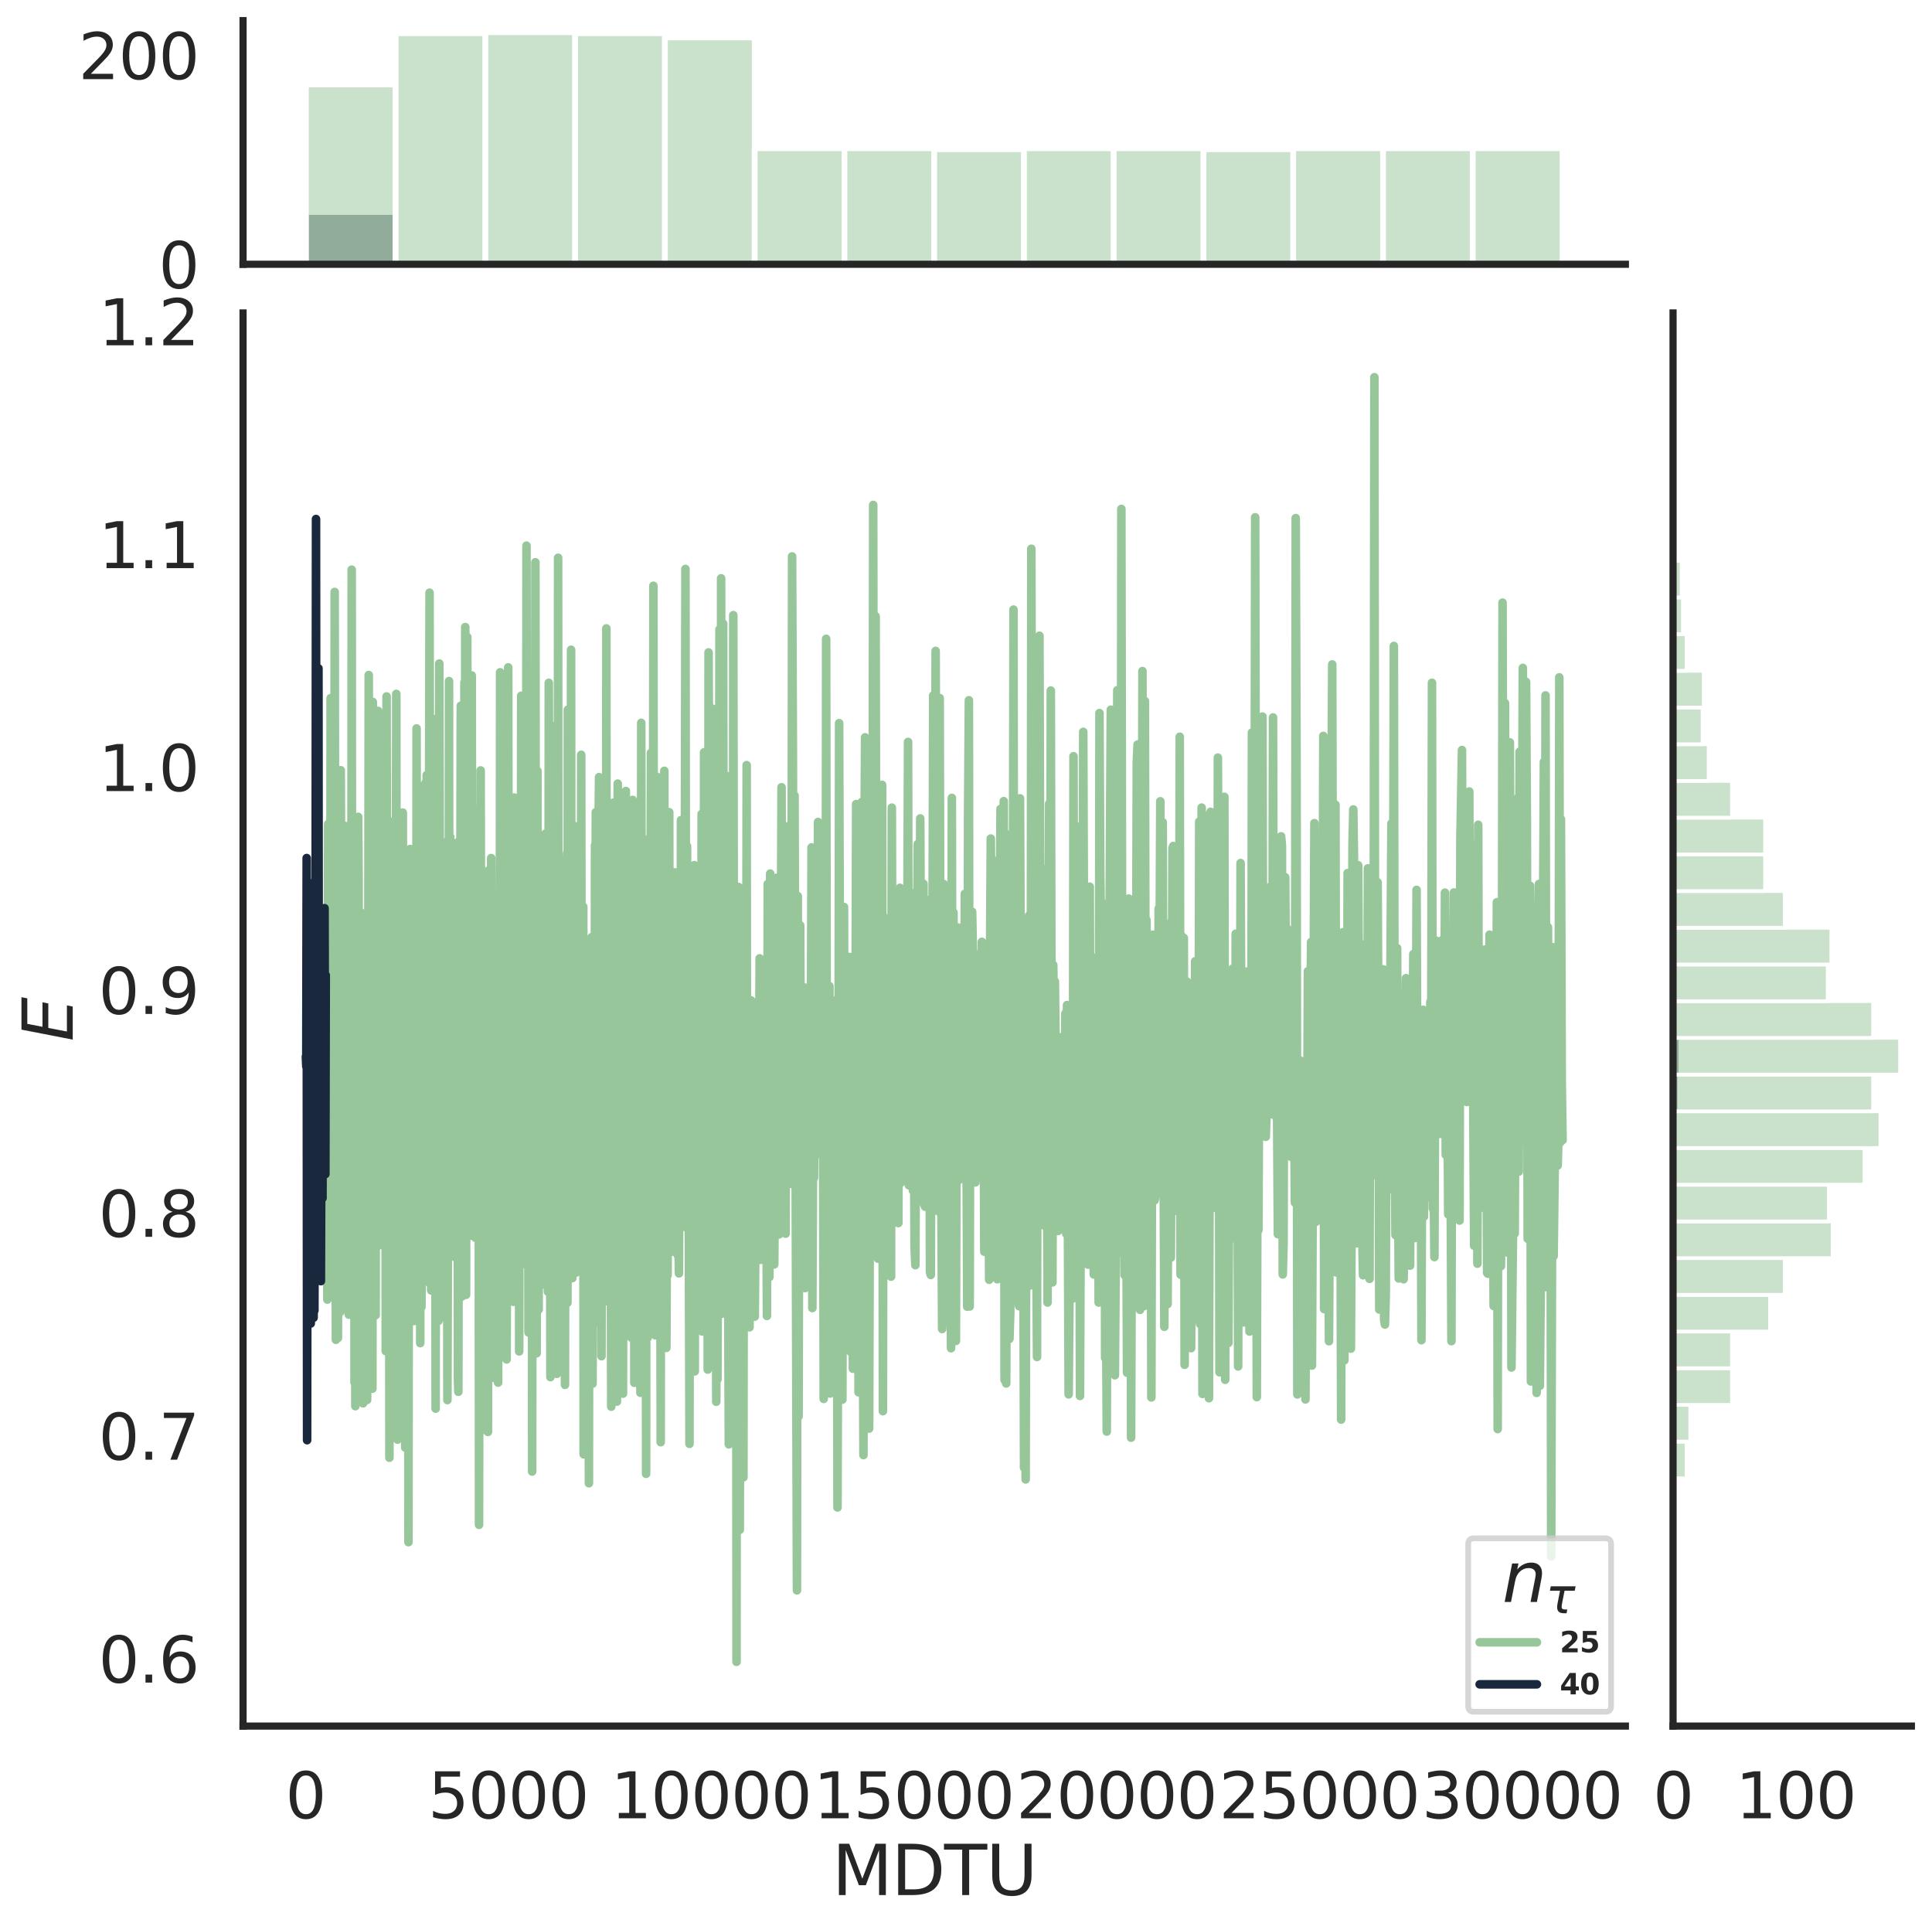 <?xml version="1.0" encoding="utf-8" standalone="no"?>
<!DOCTYPE svg PUBLIC "-//W3C//DTD SVG 1.1//EN"
  "http://www.w3.org/Graphics/SVG/1.1/DTD/svg11.dtd">
<svg height="674.159pt" version="1.1" viewBox="0 0 674.984 674.159" width="674.984pt" xmlns="http://www.w3.org/2000/svg" xmlns:xlink="http://www.w3.org/1999/xlink">
 <defs>
  <style type="text/css">*{stroke-linecap:butt;stroke-linejoin:round;}</style>
 </defs>
 <g id="figure_1">
  <g id="patch_1">
   <path d="M 0 674.159 
L 674.984 674.159 
L 674.984 0 
L 0 0 
z
" style="fill:#ffffff;"/>
  </g>
  <g id="axes_1">
   <g id="patch_2">
    <path d="M 84.914 602.94 
L 567.864 602.94 
L 567.864 109.327 
L 84.914 109.327 
z
" style="fill:none;"/>
   </g>
   <g id="matplotlib.axis_1">
    <g id="xtick_1">
     <g id="text_1">
      <!-- 0 -->
      <g style="fill:#262626;" transform="translate(99.726 635.157)scale(0.22 -0.22)">
       <defs>
        <path d="M 2034 4250 
Q 1547 4250 1301 3770 
Q 1056 3291 1056 2328 
Q 1056 1369 1301 889 
Q 1547 409 2034 409 
Q 2525 409 2770 889 
Q 3016 1369 3016 2328 
Q 3016 3291 2770 3770 
Q 2525 4250 2034 4250 
z
M 2034 4750 
Q 2819 4750 3233 4129 
Q 3647 3509 3647 2328 
Q 3647 1150 3233 529 
Q 2819 -91 2034 -91 
Q 1250 -91 836 529 
Q 422 1150 422 2328 
Q 422 3509 836 4129 
Q 1250 4750 2034 4750 
z
" id="DejaVuSans-30" transform="scale(0.016)"/>
       </defs>
       <use xlink:href="#DejaVuSans-30"/>
      </g>
     </g>
    </g>
    <g id="xtick_2">
     <g id="text_2">
      <!-- 5000 -->
      <g style="fill:#262626;" transform="translate(149.566 635.157)scale(0.22 -0.22)">
       <defs>
        <path d="M 691 4666 
L 3169 4666 
L 3169 4134 
L 1269 4134 
L 1269 2991 
Q 1406 3038 1543 3061 
Q 1681 3084 1819 3084 
Q 2600 3084 3056 2656 
Q 3513 2228 3513 1497 
Q 3513 744 3044 326 
Q 2575 -91 1722 -91 
Q 1428 -91 1123 -41 
Q 819 9 494 109 
L 494 744 
Q 775 591 1075 516 
Q 1375 441 1709 441 
Q 2250 441 2565 725 
Q 2881 1009 2881 1497 
Q 2881 1984 2565 2268 
Q 2250 2553 1709 2553 
Q 1456 2553 1204 2497 
Q 953 2441 691 2322 
L 691 4666 
z
" id="DejaVuSans-35" transform="scale(0.016)"/>
       </defs>
       <use xlink:href="#DejaVuSans-35"/>
       <use x="63.623" xlink:href="#DejaVuSans-30"/>
       <use x="127.246" xlink:href="#DejaVuSans-30"/>
       <use x="190.869" xlink:href="#DejaVuSans-30"/>
      </g>
     </g>
    </g>
    <g id="xtick_3">
     <g id="text_3">
      <!-- 10000 -->
      <g style="fill:#262626;" transform="translate(213.404 635.157)scale(0.22 -0.22)">
       <defs>
        <path d="M 794 531 
L 1825 531 
L 1825 4091 
L 703 3866 
L 703 4441 
L 1819 4666 
L 2450 4666 
L 2450 531 
L 3481 531 
L 3481 0 
L 794 0 
L 794 531 
z
" id="DejaVuSans-31" transform="scale(0.016)"/>
       </defs>
       <use xlink:href="#DejaVuSans-31"/>
       <use x="63.623" xlink:href="#DejaVuSans-30"/>
       <use x="127.246" xlink:href="#DejaVuSans-30"/>
       <use x="190.869" xlink:href="#DejaVuSans-30"/>
       <use x="254.492" xlink:href="#DejaVuSans-30"/>
      </g>
     </g>
    </g>
    <g id="xtick_4">
     <g id="text_4">
      <!-- 15000 -->
      <g style="fill:#262626;" transform="translate(284.241 635.157)scale(0.22 -0.22)">
       <use xlink:href="#DejaVuSans-31"/>
       <use x="63.623" xlink:href="#DejaVuSans-35"/>
       <use x="127.246" xlink:href="#DejaVuSans-30"/>
       <use x="190.869" xlink:href="#DejaVuSans-30"/>
       <use x="254.492" xlink:href="#DejaVuSans-30"/>
      </g>
     </g>
    </g>
    <g id="xtick_5">
     <g id="text_5">
      <!-- 20000 -->
      <g style="fill:#262626;" transform="translate(355.077 635.157)scale(0.22 -0.22)">
       <defs>
        <path d="M 1228 531 
L 3431 531 
L 3431 0 
L 469 0 
L 469 531 
Q 828 903 1448 1529 
Q 2069 2156 2228 2338 
Q 2531 2678 2651 2914 
Q 2772 3150 2772 3378 
Q 2772 3750 2511 3984 
Q 2250 4219 1831 4219 
Q 1534 4219 1204 4116 
Q 875 4013 500 3803 
L 500 4441 
Q 881 4594 1212 4672 
Q 1544 4750 1819 4750 
Q 2544 4750 2975 4387 
Q 3406 4025 3406 3419 
Q 3406 3131 3298 2873 
Q 3191 2616 2906 2266 
Q 2828 2175 2409 1742 
Q 1991 1309 1228 531 
z
" id="DejaVuSans-32" transform="scale(0.016)"/>
       </defs>
       <use xlink:href="#DejaVuSans-32"/>
       <use x="63.623" xlink:href="#DejaVuSans-30"/>
       <use x="127.246" xlink:href="#DejaVuSans-30"/>
       <use x="190.869" xlink:href="#DejaVuSans-30"/>
       <use x="254.492" xlink:href="#DejaVuSans-30"/>
      </g>
     </g>
    </g>
    <g id="xtick_6">
     <g id="text_6">
      <!-- 25000 -->
      <g style="fill:#262626;" transform="translate(425.914 635.157)scale(0.22 -0.22)">
       <use xlink:href="#DejaVuSans-32"/>
       <use x="63.623" xlink:href="#DejaVuSans-35"/>
       <use x="127.246" xlink:href="#DejaVuSans-30"/>
       <use x="190.869" xlink:href="#DejaVuSans-30"/>
       <use x="254.492" xlink:href="#DejaVuSans-30"/>
      </g>
     </g>
    </g>
    <g id="xtick_7">
     <g id="text_7">
      <!-- 30000 -->
      <g style="fill:#262626;" transform="translate(496.75 635.157)scale(0.22 -0.22)">
       <defs>
        <path d="M 2597 2516 
Q 3050 2419 3304 2112 
Q 3559 1806 3559 1356 
Q 3559 666 3084 287 
Q 2609 -91 1734 -91 
Q 1441 -91 1130 -33 
Q 819 25 488 141 
L 488 750 
Q 750 597 1062 519 
Q 1375 441 1716 441 
Q 2309 441 2620 675 
Q 2931 909 2931 1356 
Q 2931 1769 2642 2001 
Q 2353 2234 1838 2234 
L 1294 2234 
L 1294 2753 
L 1863 2753 
Q 2328 2753 2575 2939 
Q 2822 3125 2822 3475 
Q 2822 3834 2567 4026 
Q 2313 4219 1838 4219 
Q 1578 4219 1281 4162 
Q 984 4106 628 3988 
L 628 4550 
Q 988 4650 1302 4700 
Q 1616 4750 1894 4750 
Q 2613 4750 3031 4423 
Q 3450 4097 3450 3541 
Q 3450 3153 3228 2886 
Q 3006 2619 2597 2516 
z
" id="DejaVuSans-33" transform="scale(0.016)"/>
       </defs>
       <use xlink:href="#DejaVuSans-33"/>
       <use x="63.623" xlink:href="#DejaVuSans-30"/>
       <use x="127.246" xlink:href="#DejaVuSans-30"/>
       <use x="190.869" xlink:href="#DejaVuSans-30"/>
       <use x="254.492" xlink:href="#DejaVuSans-30"/>
      </g>
     </g>
    </g>
    <g id="text_8">
     <!-- MDTU -->
     <g style="fill:#262626;" transform="translate(290.683 661.968)scale(0.24 -0.24)">
      <defs>
       <path d="M 628 4666 
L 1569 4666 
L 2759 1491 
L 3956 4666 
L 4897 4666 
L 4897 0 
L 4281 0 
L 4281 4097 
L 3078 897 
L 2444 897 
L 1241 4097 
L 1241 0 
L 628 0 
L 628 4666 
z
" id="DejaVuSans-4d" transform="scale(0.016)"/>
       <path d="M 1259 4147 
L 1259 519 
L 2022 519 
Q 2988 519 3436 956 
Q 3884 1394 3884 2338 
Q 3884 3275 3436 3711 
Q 2988 4147 2022 4147 
L 1259 4147 
z
M 628 4666 
L 1925 4666 
Q 3281 4666 3915 4102 
Q 4550 3538 4550 2338 
Q 4550 1131 3912 565 
Q 3275 0 1925 0 
L 628 0 
L 628 4666 
z
" id="DejaVuSans-44" transform="scale(0.016)"/>
       <path d="M -19 4666 
L 3928 4666 
L 3928 4134 
L 2272 4134 
L 2272 0 
L 1638 0 
L 1638 4134 
L -19 4134 
L -19 4666 
z
" id="DejaVuSans-54" transform="scale(0.016)"/>
       <path d="M 556 4666 
L 1191 4666 
L 1191 1831 
Q 1191 1081 1462 751 
Q 1734 422 2344 422 
Q 2950 422 3222 751 
Q 3494 1081 3494 1831 
L 3494 4666 
L 4128 4666 
L 4128 1753 
Q 4128 841 3676 375 
Q 3225 -91 2344 -91 
Q 1459 -91 1007 375 
Q 556 841 556 1753 
L 556 4666 
z
" id="DejaVuSans-55" transform="scale(0.016)"/>
      </defs>
      <use xlink:href="#DejaVuSans-4d"/>
      <use x="86.279" xlink:href="#DejaVuSans-44"/>
      <use x="163.281" xlink:href="#DejaVuSans-54"/>
      <use x="224.365" xlink:href="#DejaVuSans-55"/>
     </g>
    </g>
   </g>
   <g id="matplotlib.axis_2">
    <g id="ytick_1">
     <g id="text_9">
      <!-- 0.6 -->
      <g style="fill:#262626;" transform="translate(34.428 587.745)scale(0.22 -0.22)">
       <defs>
        <path d="M 684 794 
L 1344 794 
L 1344 0 
L 684 0 
L 684 794 
z
" id="DejaVuSans-2e" transform="scale(0.016)"/>
        <path d="M 2113 2584 
Q 1688 2584 1439 2293 
Q 1191 2003 1191 1497 
Q 1191 994 1439 701 
Q 1688 409 2113 409 
Q 2538 409 2786 701 
Q 3034 994 3034 1497 
Q 3034 2003 2786 2293 
Q 2538 2584 2113 2584 
z
M 3366 4563 
L 3366 3988 
Q 3128 4100 2886 4159 
Q 2644 4219 2406 4219 
Q 1781 4219 1451 3797 
Q 1122 3375 1075 2522 
Q 1259 2794 1537 2939 
Q 1816 3084 2150 3084 
Q 2853 3084 3261 2657 
Q 3669 2231 3669 1497 
Q 3669 778 3244 343 
Q 2819 -91 2113 -91 
Q 1303 -91 875 529 
Q 447 1150 447 2328 
Q 447 3434 972 4092 
Q 1497 4750 2381 4750 
Q 2619 4750 2861 4703 
Q 3103 4656 3366 4563 
z
" id="DejaVuSans-36" transform="scale(0.016)"/>
       </defs>
       <use xlink:href="#DejaVuSans-30"/>
       <use x="63.623" xlink:href="#DejaVuSans-2e"/>
       <use x="95.41" xlink:href="#DejaVuSans-36"/>
      </g>
     </g>
    </g>
    <g id="ytick_2">
     <g id="text_10">
      <!-- 0.7 -->
      <g style="fill:#262626;" transform="translate(34.428 509.89)scale(0.22 -0.22)">
       <defs>
        <path d="M 525 4666 
L 3525 4666 
L 3525 4397 
L 1831 0 
L 1172 0 
L 2766 4134 
L 525 4134 
L 525 4666 
z
" id="DejaVuSans-37" transform="scale(0.016)"/>
       </defs>
       <use xlink:href="#DejaVuSans-30"/>
       <use x="63.623" xlink:href="#DejaVuSans-2e"/>
       <use x="95.41" xlink:href="#DejaVuSans-37"/>
      </g>
     </g>
    </g>
    <g id="ytick_3">
     <g id="text_11">
      <!-- 0.8 -->
      <g style="fill:#262626;" transform="translate(34.428 432.034)scale(0.22 -0.22)">
       <defs>
        <path d="M 2034 2216 
Q 1584 2216 1326 1975 
Q 1069 1734 1069 1313 
Q 1069 891 1326 650 
Q 1584 409 2034 409 
Q 2484 409 2743 651 
Q 3003 894 3003 1313 
Q 3003 1734 2745 1975 
Q 2488 2216 2034 2216 
z
M 1403 2484 
Q 997 2584 770 2862 
Q 544 3141 544 3541 
Q 544 4100 942 4425 
Q 1341 4750 2034 4750 
Q 2731 4750 3128 4425 
Q 3525 4100 3525 3541 
Q 3525 3141 3298 2862 
Q 3072 2584 2669 2484 
Q 3125 2378 3379 2068 
Q 3634 1759 3634 1313 
Q 3634 634 3220 271 
Q 2806 -91 2034 -91 
Q 1263 -91 848 271 
Q 434 634 434 1313 
Q 434 1759 690 2068 
Q 947 2378 1403 2484 
z
M 1172 3481 
Q 1172 3119 1398 2916 
Q 1625 2713 2034 2713 
Q 2441 2713 2670 2916 
Q 2900 3119 2900 3481 
Q 2900 3844 2670 4047 
Q 2441 4250 2034 4250 
Q 1625 4250 1398 4047 
Q 1172 3844 1172 3481 
z
" id="DejaVuSans-38" transform="scale(0.016)"/>
       </defs>
       <use xlink:href="#DejaVuSans-30"/>
       <use x="63.623" xlink:href="#DejaVuSans-2e"/>
       <use x="95.41" xlink:href="#DejaVuSans-38"/>
      </g>
     </g>
    </g>
    <g id="ytick_4">
     <g id="text_12">
      <!-- 0.9 -->
      <g style="fill:#262626;" transform="translate(34.428 354.178)scale(0.22 -0.22)">
       <defs>
        <path d="M 703 97 
L 703 672 
Q 941 559 1184 500 
Q 1428 441 1663 441 
Q 2288 441 2617 861 
Q 2947 1281 2994 2138 
Q 2813 1869 2534 1725 
Q 2256 1581 1919 1581 
Q 1219 1581 811 2004 
Q 403 2428 403 3163 
Q 403 3881 828 4315 
Q 1253 4750 1959 4750 
Q 2769 4750 3195 4129 
Q 3622 3509 3622 2328 
Q 3622 1225 3098 567 
Q 2575 -91 1691 -91 
Q 1453 -91 1209 -44 
Q 966 3 703 97 
z
M 1959 2075 
Q 2384 2075 2632 2365 
Q 2881 2656 2881 3163 
Q 2881 3666 2632 3958 
Q 2384 4250 1959 4250 
Q 1534 4250 1286 3958 
Q 1038 3666 1038 3163 
Q 1038 2656 1286 2365 
Q 1534 2075 1959 2075 
z
" id="DejaVuSans-39" transform="scale(0.016)"/>
       </defs>
       <use xlink:href="#DejaVuSans-30"/>
       <use x="63.623" xlink:href="#DejaVuSans-2e"/>
       <use x="95.41" xlink:href="#DejaVuSans-39"/>
      </g>
     </g>
    </g>
    <g id="ytick_5">
     <g id="text_13">
      <!-- 1.0 -->
      <g style="fill:#262626;" transform="translate(34.428 276.323)scale(0.22 -0.22)">
       <use xlink:href="#DejaVuSans-31"/>
       <use x="63.623" xlink:href="#DejaVuSans-2e"/>
       <use x="95.41" xlink:href="#DejaVuSans-30"/>
      </g>
     </g>
    </g>
    <g id="ytick_6">
     <g id="text_14">
      <!-- 1.1 -->
      <g style="fill:#262626;" transform="translate(34.428 198.467)scale(0.22 -0.22)">
       <use xlink:href="#DejaVuSans-31"/>
       <use x="63.623" xlink:href="#DejaVuSans-2e"/>
       <use x="95.41" xlink:href="#DejaVuSans-31"/>
      </g>
     </g>
    </g>
    <g id="ytick_7">
     <g id="text_15">
      <!-- 1.2 -->
      <g style="fill:#262626;" transform="translate(34.428 120.611)scale(0.22 -0.22)">
       <use xlink:href="#DejaVuSans-31"/>
       <use x="63.623" xlink:href="#DejaVuSans-2e"/>
       <use x="95.41" xlink:href="#DejaVuSans-32"/>
      </g>
     </g>
    </g>
    <g id="text_16">
     <!-- $E$ -->
     <g style="fill:#262626;" transform="translate(25.436 363.813)rotate(-90)scale(0.24 -0.24)">
      <defs>
       <path d="M 1081 4666 
L 4031 4666 
L 3928 4134 
L 1606 4134 
L 1338 2753 
L 3566 2753 
L 3463 2222 
L 1234 2222 
L 909 531 
L 3284 531 
L 3181 0 
L 172 0 
L 1081 4666 
z
" id="DejaVuSans-Oblique-45" transform="scale(0.016)"/>
      </defs>
      <use transform="translate(0 0.094)" xlink:href="#DejaVuSans-Oblique-45"/>
     </g>
    </g>
   </g>
   <g id="line2d_1">
    <path clip-path="url(#pa43be68ae4)" d="M 113.95 340.269 
L 114.092 341.462 
L 114.234 343.847 
L 114.375 453.965 
L 114.659 287.811 
L 114.8 432.703 
L 114.942 414.928 
L 115.084 346.182 
L 115.225 366.194 
L 115.367 427.019 
L 115.509 243.875 
L 115.65 338.957 
L 115.792 305.089 
L 115.934 336.317 
L 116.075 401.505 
L 116.217 315.676 
L 116.359 383.085 
L 116.5 380.629 
L 116.642 400.353 
L 116.784 380.259 
L 116.925 206.777 
L 117.209 400.763 
L 117.35 468.008 
L 117.492 340.084 
L 117.775 415.89 
L 117.917 272.189 
L 118.059 467.382 
L 118.2 358.842 
L 118.342 344.52 
L 118.484 435.869 
L 118.625 400.721 
L 118.909 458.299 
L 119.051 269.06 
L 119.192 303.46 
L 119.334 305.752 
L 119.476 422.758 
L 119.617 321.657 
L 119.759 445.366 
L 119.901 432.834 
L 120.042 405.862 
L 120.184 329.236 
L 120.326 370.836 
L 120.467 302.71 
L 120.609 288.511 
L 120.751 366.584 
L 120.892 334.888 
L 121.034 333.181 
L 121.176 414.683 
L 121.317 395.854 
L 121.601 429.995 
L 121.742 427.886 
L 121.884 459.226 
L 122.167 327.932 
L 122.309 333.679 
L 122.451 427.269 
L 122.734 375.967 
L 122.876 198.996 
L 123.017 379.288 
L 123.159 412.109 
L 123.301 332.016 
L 123.584 381.056 
L 123.726 328.005 
L 123.867 482.902 
L 124.009 300.846 
L 124.151 491.194 
L 124.292 405.935 
L 124.434 394.758 
L 124.576 340.374 
L 124.717 432.641 
L 124.859 358.067 
L 125.001 474.014 
L 125.142 285.347 
L 125.284 306.992 
L 125.426 431.249 
L 125.567 365.964 
L 125.709 376.927 
L 125.851 357.647 
L 125.992 456.644 
L 126.134 318.769 
L 126.276 381.122 
L 126.418 329.871 
L 126.559 368.422 
L 126.701 369.43 
L 126.843 490.21 
L 127.126 323.591 
L 127.268 324.955 
L 127.409 402.655 
L 127.551 330.765 
L 127.693 368.008 
L 127.834 331.762 
L 127.976 348.809 
L 128.259 489.022 
L 128.401 395.667 
L 128.543 434.213 
L 128.826 235.791 
L 129.109 427.31 
L 129.251 394.457 
L 129.393 282.518 
L 129.676 423.501 
L 129.818 367.185 
L 129.959 407.29 
L 130.101 485.086 
L 130.243 245.181 
L 130.526 446.447 
L 130.668 325.472 
L 130.809 431.898 
L 130.951 333.036 
L 131.234 459.414 
L 131.376 302.669 
L 131.518 393.857 
L 131.659 304.355 
L 131.801 372.728 
L 131.943 355.783 
L 132.084 248.313 
L 132.226 306.717 
L 132.368 298.733 
L 132.509 340.681 
L 132.793 434.911 
L 132.934 316.335 
L 133.218 359.291 
L 133.359 353.542 
L 133.501 359.492 
L 133.643 371.175 
L 133.785 358.471 
L 133.926 387.757 
L 134.068 253.355 
L 134.21 292.777 
L 134.351 288.226 
L 134.493 364.871 
L 134.635 295.652 
L 134.776 471.965 
L 134.918 407.958 
L 135.06 243.275 
L 135.343 397.563 
L 135.485 321.848 
L 135.626 407.719 
L 135.768 296.649 
L 135.91 362.323 
L 136.051 509.198 
L 136.193 317.64 
L 136.335 379.943 
L 136.476 352.99 
L 136.618 484.519 
L 136.901 321.96 
L 137.185 395.332 
L 137.326 286.952 
L 137.893 433.104 
L 138.035 426.218 
L 138.176 320.992 
L 138.318 311.546 
L 138.46 242.377 
L 138.601 434.64 
L 138.743 370.635 
L 138.885 502.873 
L 139.026 396.712 
L 139.168 402.026 
L 139.31 349.115 
L 139.593 408.118 
L 139.735 295.726 
L 139.876 371.004 
L 140.018 362.4 
L 140.16 328.398 
L 140.443 437.273 
L 140.726 283.85 
L 141.01 433.985 
L 141.152 296.946 
L 141.293 399.826 
L 141.435 299.776 
L 141.577 505.657 
L 141.718 338.666 
L 141.86 320.412 
L 142.002 399.333 
L 142.143 410.494 
L 142.285 304.905 
L 142.427 369.832 
L 142.568 372.8 
L 142.71 538.693 
L 142.852 389.603 
L 143.135 407.534 
L 143.277 296.577 
L 143.418 350.45 
L 143.56 456.503 
L 143.702 458.76 
L 143.843 347.774 
L 143.985 410.584 
L 144.268 318.045 
L 144.41 436.127 
L 144.552 357.629 
L 144.693 461.433 
L 144.977 401.543 
L 145.118 375.161 
L 145.26 434.001 
L 145.402 441.396 
L 145.543 254.452 
L 145.685 419.479 
L 145.968 274.139 
L 146.11 304.526 
L 146.252 359.937 
L 146.393 350.215 
L 146.535 427.557 
L 146.677 353.825 
L 146.818 469.172 
L 146.96 311.83 
L 147.102 442.588 
L 147.243 456.551 
L 147.385 426.671 
L 147.527 369.999 
L 147.668 394.577 
L 147.81 349.679 
L 147.952 366.708 
L 148.093 297.922 
L 148.235 439.347 
L 148.377 437.083 
L 148.519 437.049 
L 148.66 273.477 
L 148.802 354.22 
L 148.944 335.08 
L 149.085 270.733 
L 149.369 429.783 
L 149.51 447.815 
L 150.077 207.034 
L 150.36 414.908 
L 150.644 450.773 
L 150.927 359.814 
L 151.069 376.929 
L 151.21 378.249 
L 151.352 251.146 
L 151.635 420.288 
L 151.777 324.637 
L 151.919 414.57 
L 152.06 368.781 
L 152.202 492.05 
L 152.344 327.071 
L 152.769 407.046 
L 153.052 344.007 
L 153.194 461.398 
L 153.477 231.78 
L 153.76 354.86 
L 153.902 404.595 
L 154.044 301.624 
L 154.327 425.755 
L 154.469 437.042 
L 154.61 460.037 
L 154.752 345.459 
L 154.894 406.903 
L 155.177 300.694 
L 155.319 399.692 
L 155.46 294.259 
L 155.602 396.769 
L 155.744 404.537 
L 155.886 377.694 
L 156.027 384.736 
L 156.169 344.005 
L 156.311 489.069 
L 156.594 387.751 
L 156.736 437.246 
L 156.877 237.915 
L 157.019 420.831 
L 157.161 292.398 
L 157.302 292.373 
L 157.444 340.124 
L 157.586 330.229 
L 157.727 427.837 
L 158.152 348.386 
L 158.294 427.276 
L 158.436 360.871 
L 158.577 350.102 
L 158.719 429.062 
L 158.861 439.084 
L 159.144 340.07 
L 159.286 411.347 
L 159.427 347.037 
L 159.569 366.181 
L 159.711 352.46 
L 159.852 294.279 
L 159.994 482.072 
L 160.136 486.175 
L 160.419 313.304 
L 160.561 369.403 
L 160.702 367.099 
L 160.986 246.52 
L 161.411 452.875 
L 161.694 324.812 
L 161.836 360.108 
L 161.977 306.357 
L 162.119 347.088 
L 162.261 238.391 
L 162.402 404.174 
L 162.544 219.043 
L 162.686 271.15 
L 162.827 452.29 
L 162.969 329.667 
L 163.111 372.591 
L 163.253 222.5 
L 163.394 386.328 
L 163.536 396.815 
L 163.678 315.841 
L 163.819 418.116 
L 163.961 425.054 
L 164.103 335.085 
L 164.244 335.842 
L 164.386 431.627 
L 164.811 235.94 
L 165.094 417.794 
L 165.378 282.303 
L 165.519 390.27 
L 165.661 406.521 
L 165.803 348.994 
L 166.086 432.357 
L 166.228 340.983 
L 166.369 375.838 
L 166.511 376.157 
L 166.653 297.78 
L 166.936 392.204 
L 167.078 330.573 
L 167.219 332.883 
L 167.361 532.637 
L 167.644 342.796 
L 167.786 451.013 
L 167.928 269.112 
L 168.211 426.227 
L 168.494 331.427 
L 168.636 365.242 
L 168.778 362.649 
L 168.919 414.476 
L 169.061 421.866 
L 169.203 459.339 
L 169.344 330.91 
L 169.486 462.987 
L 169.628 469.439 
L 169.769 412.004 
L 169.911 499.699 
L 170.053 350.202 
L 170.478 500.189 
L 170.62 304.106 
L 170.761 466.213 
L 170.903 354.73 
L 171.045 372.107 
L 171.186 441.73 
L 171.328 417.979 
L 171.47 448.137 
L 171.611 299.731 
L 171.895 405.172 
L 172.036 403.116 
L 172.178 360.561 
L 172.32 400.569 
L 172.461 391.261 
L 172.603 481.327 
L 172.745 468.832 
L 172.886 474.024 
L 173.028 369.635 
L 173.311 337.955 
L 173.453 438.792 
L 173.595 430.757 
L 173.736 460.736 
L 173.878 455.2 
L 174.02 482.96 
L 174.303 383.589 
L 174.445 330.858 
L 174.586 381.086 
L 174.728 234.829 
L 174.87 374.939 
L 175.011 352.136 
L 175.153 263.096 
L 175.436 367.88 
L 175.578 305.212 
L 175.72 427.605 
L 175.861 306.67 
L 176.003 448.039 
L 176.145 344.234 
L 176.286 399.803 
L 176.428 339.132 
L 176.57 332.613 
L 176.711 356.42 
L 176.853 350.293 
L 176.995 474.864 
L 177.136 429.123 
L 177.278 315.21 
L 177.42 358.547 
L 177.561 233.115 
L 177.703 362.45 
L 177.845 383.84 
L 177.987 432.863 
L 178.128 286.011 
L 178.412 288.316 
L 178.553 416.315 
L 178.695 388.73 
L 178.837 442.813 
L 178.978 420.824 
L 179.12 331.835 
L 179.262 353.238 
L 179.403 454.739 
L 179.545 307.856 
L 179.687 278.6 
L 179.828 402.304 
L 179.97 395.398 
L 180.112 371.504 
L 180.253 454.429 
L 180.395 333.891 
L 180.537 390.457 
L 180.678 281.996 
L 180.82 358.565 
L 180.962 339.094 
L 181.103 339.175 
L 181.245 334.729 
L 181.387 472.067 
L 181.67 287.449 
L 181.812 368.585 
L 181.953 384.672 
L 182.095 243.054 
L 182.237 389.724 
L 182.378 336.01 
L 182.52 441.589 
L 182.945 348.652 
L 183.087 259.749 
L 183.228 363.159 
L 183.37 366.601 
L 183.512 384.259 
L 183.653 274.927 
L 183.795 409.65 
L 183.937 190.605 
L 184.22 409.233 
L 184.503 389.476 
L 184.645 465.425 
L 184.787 446.113 
L 185.07 370.305 
L 185.212 425.23 
L 185.354 363.377 
L 185.495 421.559 
L 185.637 380.017 
L 185.779 294.158 
L 185.92 514.022 
L 186.062 390.28 
L 186.204 470.61 
L 186.487 366.585 
L 186.629 376.014 
L 186.77 392.925 
L 187.054 196.409 
L 187.195 353.267 
L 187.337 330.102 
L 187.479 472.716 
L 187.762 269.319 
L 187.904 407.107 
L 188.045 347.883 
L 188.187 457.496 
L 188.329 315.525 
L 188.47 432.308 
L 188.612 339.71 
L 188.754 347.523 
L 188.895 407.626 
L 189.037 349.261 
L 189.179 433.764 
L 189.462 358.608 
L 189.604 448.606 
L 189.745 297.881 
L 189.887 367.437 
L 190.029 295.409 
L 190.17 302.477 
L 190.312 315.564 
L 190.454 367.931 
L 190.595 291.207 
L 190.737 443.766 
L 190.879 405.446 
L 191.02 334.736 
L 191.304 447.016 
L 191.445 451.256 
L 191.587 421.382 
L 191.729 238.518 
L 191.87 287.185 
L 192.012 381.375 
L 192.154 364.951 
L 192.296 481.046 
L 192.437 321.131 
L 192.579 344.203 
L 192.721 433.805 
L 193.004 253.577 
L 193.146 422.303 
L 193.287 442.981 
L 193.571 313.422 
L 193.712 409.77 
L 193.854 351.556 
L 193.996 380.23 
L 194.137 336.257 
L 194.279 476.092 
L 194.421 343.923 
L 194.562 479.889 
L 194.704 335.426 
L 194.846 467.966 
L 194.987 194.843 
L 195.129 436.224 
L 195.271 356.577 
L 195.412 424.94 
L 195.554 323.881 
L 195.837 393.004 
L 195.979 412.369 
L 196.262 300.417 
L 196.404 393.247 
L 196.546 312.498 
L 196.687 471.751 
L 196.829 306.209 
L 196.971 348.989 
L 197.112 322.263 
L 197.396 483.745 
L 197.537 341.364 
L 197.821 336.451 
L 197.962 361.325 
L 198.104 297.997 
L 198.246 455.07 
L 198.387 247.921 
L 198.671 370.484 
L 198.812 358.318 
L 198.954 438.059 
L 199.096 335.441 
L 199.237 378.948 
L 199.379 328.7 
L 199.521 226.974 
L 199.663 402.94 
L 199.804 318.722 
L 199.946 446.471 
L 200.088 385 
L 200.229 405.657 
L 200.371 288.375 
L 200.513 331.336 
L 200.796 430.791 
L 201.079 331.488 
L 201.221 366.286 
L 201.363 444.502 
L 201.504 389.035 
L 201.788 402.084 
L 201.929 348.155 
L 202.071 389.172 
L 202.213 381.409 
L 202.354 319.74 
L 202.638 415.099 
L 202.779 372.208 
L 202.921 398.299 
L 203.063 263.662 
L 203.204 384.627 
L 203.346 372.355 
L 203.488 383.342 
L 203.629 382.021 
L 203.771 316.734 
L 203.913 508.002 
L 204.054 401.554 
L 204.196 442.874 
L 204.338 359.499 
L 204.479 346.595 
L 204.621 382.079 
L 204.763 452.688 
L 204.904 398.279 
L 205.046 403.087 
L 205.188 478.916 
L 205.329 364.555 
L 205.471 377.103 
L 205.754 518.112 
L 205.896 391.218 
L 206.038 377.03 
L 206.179 424.181 
L 206.321 369.808 
L 206.463 368.645 
L 206.604 420.422 
L 206.746 327.335 
L 207.03 483.313 
L 207.171 337.503 
L 207.455 403.886 
L 207.596 372.218 
L 207.738 421.191 
L 207.88 295.255 
L 208.021 340.686 
L 208.163 283.682 
L 208.305 382.05 
L 208.446 396.164 
L 208.73 285.282 
L 208.871 308.894 
L 209.013 388.72 
L 209.155 285.001 
L 209.296 271.464 
L 209.721 462.463 
L 209.863 376.839 
L 210.005 407.787 
L 210.146 473.738 
L 210.288 386.564 
L 210.571 372.497 
L 210.713 428.251 
L 210.996 327.34 
L 211.138 447.49 
L 211.28 390.598 
L 211.421 408.979 
L 211.563 411.558 
L 211.705 409.401 
L 211.846 219.507 
L 211.988 454.529 
L 212.13 401.132 
L 212.271 433.91 
L 212.413 310.932 
L 212.696 426.335 
L 212.838 402.786 
L 212.98 451.673 
L 213.121 306.464 
L 213.546 491.377 
L 213.688 452.64 
L 213.83 302.922 
L 214.113 367.486 
L 214.255 380.274 
L 214.397 280.352 
L 214.538 404.12 
L 214.68 403.549 
L 214.963 316.55 
L 215.247 465.434 
L 215.388 398.177 
L 215.53 489.601 
L 215.813 273.729 
L 215.955 446.56 
L 216.097 333.004 
L 216.238 408.859 
L 216.38 276.941 
L 216.522 361.575 
L 216.663 358.489 
L 216.805 359.715 
L 216.947 300.369 
L 217.088 415.195 
L 217.23 277.657 
L 217.372 359.293 
L 217.513 360.75 
L 217.655 486.813 
L 217.938 297.926 
L 218.08 404.624 
L 218.222 316.931 
L 218.363 367.203 
L 218.505 457.052 
L 218.647 276.308 
L 218.788 391.24 
L 218.93 391.257 
L 219.072 377.543 
L 219.213 458.014 
L 219.355 340.36 
L 219.497 447.839 
L 220.205 323.193 
L 220.347 351.875 
L 220.488 467.215 
L 220.63 364.674 
L 220.772 357.987 
L 220.913 459.146 
L 221.055 279.428 
L 221.197 288.221 
L 221.338 404.343 
L 221.48 299.967 
L 221.622 483.018 
L 221.764 346.993 
L 221.905 449.578 
L 222.047 450.761 
L 222.33 310.231 
L 222.472 327.132 
L 222.614 416.789 
L 222.755 383.174 
L 222.897 403.828 
L 223.039 394.792 
L 223.18 313.112 
L 223.322 322.399 
L 223.464 280.424 
L 223.747 486.514 
L 223.889 436.276 
L 224.03 252.493 
L 224.172 333.256 
L 224.314 304.021 
L 224.597 357.04 
L 224.739 363.759 
L 224.88 322.505 
L 225.022 385.709 
L 225.164 376.11 
L 225.305 348.735 
L 225.447 347.916 
L 225.589 293.29 
L 225.73 514.824 
L 225.872 326.532 
L 226.014 305.038 
L 226.297 467.246 
L 226.58 348.571 
L 226.722 411.089 
L 226.864 327.277 
L 227.147 383.77 
L 227.43 262.988 
L 227.572 373.552 
L 227.714 396.897 
L 227.855 449.996 
L 227.997 415.352 
L 228.28 204.627 
L 228.422 330.103 
L 228.705 285.899 
L 228.847 447.49 
L 228.989 466.45 
L 229.131 391.286 
L 229.272 459.93 
L 229.414 349.084 
L 229.556 363.155 
L 229.697 271.432 
L 229.839 418.985 
L 229.981 427.991 
L 230.122 331.472 
L 230.264 389.465 
L 230.406 291.366 
L 230.689 416.244 
L 230.831 503.772 
L 230.972 342.87 
L 231.256 434.348 
L 231.397 425.705 
L 231.822 287.642 
L 231.964 308.923 
L 232.106 269.263 
L 232.247 436.886 
L 232.389 391.599 
L 232.531 305.535 
L 232.814 470.829 
L 232.956 437.319 
L 233.097 295.19 
L 233.239 445.484 
L 233.381 353.043 
L 233.522 388.202 
L 233.664 291.363 
L 233.806 283.713 
L 233.947 375.702 
L 234.231 335.155 
L 234.514 379.099 
L 234.797 437.239 
L 234.939 374.184 
L 235.222 425.475 
L 235.364 356.471 
L 235.647 423.211 
L 235.789 304.739 
L 235.931 415.471 
L 236.072 380.041 
L 236.214 398.832 
L 236.356 399.902 
L 236.639 311.189 
L 236.781 438.476 
L 236.923 334.346 
L 237.064 435.777 
L 237.206 444.809 
L 237.489 356.037 
L 237.631 420.049 
L 237.773 400.061 
L 237.914 286.496 
L 238.056 423.957 
L 238.339 312.927 
L 238.481 390.874 
L 238.623 355.213 
L 238.764 421.847 
L 238.906 348.29 
L 239.048 374.033 
L 239.189 349.996 
L 239.473 198.741 
L 239.756 428.784 
L 239.898 317.966 
L 240.039 295.574 
L 240.181 425.388 
L 240.323 313.054 
L 240.889 504.345 
L 241.031 384.121 
L 241.173 466.026 
L 241.314 425.869 
L 241.456 440.174 
L 241.598 414.71 
L 241.739 435.854 
L 241.881 368.348 
L 242.164 442.79 
L 242.306 377.919 
L 242.448 474.423 
L 242.589 302.204 
L 242.731 479.04 
L 242.873 352.954 
L 243.014 391.847 
L 243.156 336.963 
L 243.298 357.266 
L 243.439 430.471 
L 243.581 397.294 
L 243.723 425.697 
L 243.865 363.666 
L 244.006 381.134 
L 244.148 418.408 
L 244.29 371.559 
L 244.431 414.597 
L 244.573 412.998 
L 244.715 458.255 
L 244.998 376.547 
L 245.14 284.318 
L 245.281 465.088 
L 245.423 358.243 
L 245.565 337.732 
L 245.706 293.663 
L 245.848 401.299 
L 245.99 262.786 
L 246.131 384.486 
L 246.273 400.337 
L 246.415 365.463 
L 246.556 392.646 
L 246.698 282.761 
L 246.981 441.784 
L 247.123 386.072 
L 247.265 478.41 
L 247.406 466.459 
L 247.548 227.898 
L 247.69 258.644 
L 247.973 449.046 
L 248.256 257.22 
L 248.681 429.556 
L 248.823 247.52 
L 248.965 411.366 
L 249.106 365.691 
L 249.248 374.272 
L 249.39 263.463 
L 249.673 460.096 
L 249.815 447.165 
L 250.098 339.705 
L 250.24 489.651 
L 250.381 344.201 
L 250.523 470.831 
L 250.665 481.822 
L 250.948 336.803 
L 251.09 289.143 
L 251.232 300.333 
L 251.373 219.851 
L 251.515 434.391 
L 251.798 361.218 
L 251.94 202.008 
L 252.082 458.966 
L 252.223 366.563 
L 252.365 366.929 
L 252.507 346.802 
L 252.648 217.814 
L 252.932 417.016 
L 253.073 450.809 
L 253.215 378.462 
L 253.357 412.126 
L 253.498 401.493 
L 253.64 296.221 
L 253.782 315.298 
L 253.923 379.984 
L 254.065 271.097 
L 254.207 456.189 
L 254.348 312.074 
L 254.49 471.7 
L 254.632 504.532 
L 255.057 312.171 
L 255.34 481.707 
L 255.765 339.921 
L 256.048 449.98 
L 256.19 214.882 
L 256.473 395.583 
L 256.615 360.793 
L 256.757 495.665 
L 257.04 370.461 
L 257.182 357.441 
L 257.323 580.503 
L 257.465 328.615 
L 257.607 334.415 
L 257.748 348.249 
L 257.89 442.644 
L 258.032 309.85 
L 258.173 390.476 
L 258.315 379.025 
L 258.457 534.377 
L 258.599 451.554 
L 258.74 436.986 
L 258.882 404.506 
L 259.024 430.993 
L 259.165 381.578 
L 259.307 443.775 
L 259.449 422.74 
L 259.59 325.624 
L 259.732 516.051 
L 259.874 400.684 
L 260.015 459.741 
L 260.157 434.705 
L 260.299 461.49 
L 260.44 462.994 
L 260.582 341.013 
L 260.724 377.729 
L 260.865 267.266 
L 261.007 460.266 
L 261.149 359.961 
L 261.432 457.9 
L 261.715 389.554 
L 261.857 463.639 
L 262.282 351.516 
L 262.424 349.448 
L 262.565 457.635 
L 262.849 362.342 
L 263.132 453.592 
L 263.415 451.574 
L 263.699 459.899 
L 264.265 383.538 
L 264.549 373.993 
L 264.832 354.753 
L 265.115 402.356 
L 265.399 334.765 
L 265.682 440.081 
L 265.966 401.305 
L 266.249 346.818 
L 266.532 357.785 
L 266.816 391.865 
L 267.099 343.162 
L 267.382 398.025 
L 267.666 400.481 
L 267.949 459.672 
L 268.232 308.776 
L 268.516 344.686 
L 268.799 446.098 
L 269.082 305.147 
L 269.366 408.766 
L 269.649 357.323 
L 269.932 378.945 
L 270.216 358.625 
L 270.499 441.691 
L 270.782 405.158 
L 271.066 429.361 
L 271.349 306.63 
L 271.632 369.634 
L 271.916 358.315 
L 272.199 431.186 
L 272.482 412.821 
L 273.049 274.995 
L 273.333 397.171 
L 273.616 376.062 
L 274.183 413.65 
L 274.466 430.937 
L 274.749 288.687 
L 275.033 383.846 
L 275.316 378.156 
L 275.599 303.668 
L 275.883 314.152 
L 276.166 394.716 
L 276.449 413.545 
L 276.733 194.358 
L 277.016 263.254 
L 277.299 398.34 
L 277.583 277.919 
L 278.433 555.536 
L 278.716 312.985 
L 278.999 494.769 
L 279.283 373.688 
L 279.566 323.245 
L 279.849 395.785 
L 280.416 441.903 
L 280.7 374.869 
L 280.983 344.899 
L 281.266 449.94 
L 281.55 427.894 
L 282.116 350.512 
L 282.4 357.286 
L 282.683 401.339 
L 282.966 361.008 
L 283.25 377.514 
L 283.533 296.007 
L 283.816 456.926 
L 284.1 391.331 
L 284.383 411.434 
L 284.666 374.047 
L 284.95 403.566 
L 285.233 335.703 
L 285.516 389.449 
L 285.8 287.126 
L 286.083 314.29 
L 286.366 370.171 
L 286.65 321.674 
L 286.933 343.333 
L 287.216 379.731 
L 287.5 366.339 
L 287.783 488.652 
L 288.067 432.575 
L 288.35 476.925 
L 288.633 223.143 
L 288.917 433.147 
L 289.2 385.627 
L 289.483 359.414 
L 289.767 344.475 
L 290.05 486.775 
L 290.333 449.659 
L 290.617 446.658 
L 290.9 459.056 
L 291.183 370.464 
L 291.467 449.505 
L 291.75 412.495 
L 292.033 427.912 
L 292.317 349.209 
L 292.6 526.577 
L 292.883 430.843 
L 293.167 252.604 
L 293.733 438.479 
L 294.017 383.047 
L 294.3 488.909 
L 294.583 365.808 
L 294.867 316.812 
L 295.15 411.499 
L 295.434 387.948 
L 295.717 352.892 
L 296 372.407 
L 296.284 381.131 
L 296.567 421.303 
L 296.85 334.295 
L 297.134 472.181 
L 297.417 400.517 
L 297.7 372.553 
L 297.984 478.113 
L 298.267 445.006 
L 298.55 383.782 
L 298.834 379.743 
L 299.117 280.884 
L 299.4 427.018 
L 299.684 390.07 
L 299.967 486.347 
L 300.25 388.629 
L 300.534 413.859 
L 300.817 377.35 
L 301.1 280.149 
L 301.384 441.161 
L 301.667 508.283 
L 301.95 311.689 
L 302.234 257.571 
L 302.517 426.037 
L 302.801 426.546 
L 303.084 436.62 
L 303.367 306.439 
L 303.651 499.026 
L 303.934 405.54 
L 304.217 359.728 
L 304.501 368.623 
L 304.784 370.44 
L 305.067 176.37 
L 305.351 358.018 
L 305.634 428.962 
L 305.917 215.279 
L 306.201 371.192 
L 306.484 340.946 
L 306.767 439.68 
L 307.051 351.409 
L 307.334 322.197 
L 307.617 392.195 
L 307.901 398.059 
L 308.184 274.153 
L 308.467 492.931 
L 308.751 320.326 
L 309.034 429.818 
L 309.317 412.663 
L 309.601 357.107 
L 309.884 387.489 
L 310.168 388.446 
L 310.451 351.537 
L 310.734 381.646 
L 311.018 394.727 
L 311.301 445.948 
L 311.584 282.115 
L 311.868 396.383 
L 312.151 351.062 
L 312.434 390.441 
L 312.718 343.576 
L 313.001 322.722 
L 313.284 379.732 
L 313.568 323.776 
L 313.851 427.243 
L 314.134 327.218 
L 314.418 310.139 
L 314.701 413.14 
L 314.984 331.513 
L 315.268 367.146 
L 315.551 379.621 
L 315.834 410.143 
L 316.118 383.854 
L 316.401 343.439 
L 316.684 406.349 
L 317.251 259.156 
L 317.535 414.035 
L 317.818 311.522 
L 318.101 394.067 
L 318.385 326.975 
L 318.668 325.197 
L 318.951 415.889 
L 319.235 373.004 
L 319.518 435.518 
L 319.801 441.941 
L 320.085 366.042 
L 320.651 294.823 
L 320.935 399.557 
L 321.218 419.439 
L 321.501 285.884 
L 321.785 348.419 
L 322.068 334.054 
L 322.351 353.463 
L 322.635 308.714 
L 322.918 420.804 
L 323.201 421.5 
L 323.485 414.947 
L 323.768 373.623 
L 324.051 361.964 
L 324.335 372.672 
L 324.618 314.39 
L 324.902 444.369 
L 325.185 445.362 
L 325.468 368.693 
L 325.752 348.703 
L 326.035 242.948 
L 326.318 351.349 
L 326.602 319.438 
L 326.885 227.363 
L 327.168 310.24 
L 327.452 312.278 
L 327.735 423.069 
L 328.018 386.237 
L 328.302 243.844 
L 328.585 365.808 
L 329.152 464.242 
L 329.435 457.776 
L 329.718 308.794 
L 330.002 379.705 
L 330.285 380.69 
L 330.568 313.05 
L 330.852 435.916 
L 331.135 409.228 
L 331.418 325.646 
L 331.702 340.187 
L 331.985 425.799 
L 332.269 470.963 
L 332.552 278.716 
L 332.835 461.54 
L 333.119 318.704 
L 333.402 417.352 
L 333.685 374.816 
L 333.969 468.416 
L 334.252 370.939 
L 334.535 331.672 
L 334.819 324.025 
L 335.102 412.14 
L 335.385 326.532 
L 335.669 376.802 
L 335.952 378.922 
L 336.235 357.018 
L 336.519 370.614 
L 336.802 392.819 
L 337.085 312.206 
L 337.369 375.892 
L 337.652 393.927 
L 337.935 456.456 
L 338.219 284.27 
L 338.502 244.605 
L 338.785 456.371 
L 339.069 323.451 
L 339.352 346.702 
L 339.636 318.485 
L 339.919 333.4 
L 340.202 407.168 
L 340.486 363.059 
L 340.769 413.017 
L 341.052 375.094 
L 341.336 402.653 
L 341.619 351.946 
L 341.902 365.136 
L 342.469 333.125 
L 342.752 377.055 
L 343.036 328.991 
L 343.319 391.381 
L 343.602 363.545 
L 343.886 437.238 
L 344.452 350.737 
L 344.736 435.172 
L 345.019 378.815 
L 345.302 400.309 
L 345.586 447.045 
L 345.869 337.667 
L 346.152 292.912 
L 346.436 323.698 
L 346.719 300.224 
L 347.003 327.088 
L 347.286 317.501 
L 347.569 357.343 
L 347.853 417.933 
L 348.136 343.968 
L 348.419 446.866 
L 348.703 423.707 
L 348.986 348.611 
L 349.269 333.512 
L 349.553 282.572 
L 350.119 375.375 
L 350.403 404.292 
L 350.686 279.851 
L 350.969 482.049 
L 351.253 359.933 
L 351.536 483.26 
L 351.819 404.897 
L 352.103 291.563 
L 352.386 350.569 
L 352.669 467.701 
L 352.953 458.558 
L 353.236 370.24 
L 353.519 400.428 
L 353.803 388.193 
L 354.086 212.942 
L 354.37 430.945 
L 354.653 408.445 
L 354.936 287.775 
L 355.22 433.541 
L 355.503 412.787 
L 355.786 454.093 
L 356.07 456.281 
L 356.353 278.879 
L 356.636 343.338 
L 357.203 432.631 
L 357.486 418.234 
L 357.77 512.671 
L 358.053 461.288 
L 358.336 516.783 
L 358.62 376.526 
L 358.903 341.14 
L 359.47 319.879 
L 359.753 327.653 
L 360.036 448.997 
L 360.32 191.686 
L 360.603 312.271 
L 360.886 291.226 
L 361.17 424.853 
L 361.453 401.744 
L 361.737 278.651 
L 362.02 428.896 
L 362.303 474.016 
L 362.587 270.971 
L 362.87 338.953 
L 363.153 222.068 
L 363.72 419.515 
L 364.287 303.545 
L 364.57 415.336 
L 364.853 428.122 
L 365.137 405.406 
L 365.42 364.96 
L 365.703 371.714 
L 365.987 454.992 
L 366.553 280.743 
L 366.837 420.782 
L 367.12 241.224 
L 367.403 375.101 
L 367.687 447.975 
L 367.97 337.06 
L 368.253 360.345 
L 368.537 342.83 
L 368.82 366.649 
L 369.104 365.82 
L 369.387 372.12 
L 369.67 429.995 
L 369.954 429.111 
L 370.237 415.978 
L 370.52 393.943 
L 370.804 384.397 
L 371.087 428.709 
L 371.37 362.047 
L 371.654 386.175 
L 371.937 395.797 
L 372.22 354.016 
L 372.504 430.98 
L 372.787 351.078 
L 373.354 487.073 
L 373.637 454 
L 373.92 383.462 
L 374.204 436.55 
L 374.487 391.482 
L 374.77 453.6 
L 375.054 264.157 
L 375.337 451.721 
L 375.62 288.273 
L 375.904 407.192 
L 376.187 385.029 
L 376.471 436.247 
L 376.754 314.926 
L 377.037 379.58 
L 377.321 487.624 
L 377.604 414.438 
L 377.887 383.08 
L 378.171 392.821 
L 378.454 255.64 
L 378.737 334.297 
L 379.021 328.791 
L 379.304 412.195 
L 379.587 403.442 
L 379.871 369.993 
L 380.154 441.762 
L 380.437 409.586 
L 380.721 309.733 
L 381.004 397.165 
L 381.287 345.826 
L 381.571 334.339 
L 381.854 369.873 
L 382.137 445.188 
L 382.421 336.645 
L 382.704 398.555 
L 382.987 379.871 
L 383.271 344.833 
L 383.554 337.386 
L 383.838 454.986 
L 384.121 249.084 
L 384.404 305.134 
L 384.688 326.974 
L 384.971 442.019 
L 385.254 396.81 
L 385.538 392.121 
L 385.821 315.794 
L 386.104 474.364 
L 386.388 450.933 
L 386.671 500.07 
L 386.954 411.763 
L 387.238 430.279 
L 387.804 291.763 
L 388.088 247.9 
L 388.371 422.617 
L 388.654 381.089 
L 388.938 258.204 
L 389.221 406.198 
L 389.504 480.398 
L 389.788 442.148 
L 390.071 370.547 
L 390.354 241.101 
L 390.638 398.882 
L 390.921 271.178 
L 391.205 406.091 
L 391.488 437.539 
L 391.771 177.777 
L 392.055 347.76 
L 392.338 436.838 
L 392.621 395.111 
L 392.905 445.431 
L 393.188 381.312 
L 393.471 412.2 
L 393.755 479.503 
L 394.038 444.515 
L 394.321 313.884 
L 394.888 357.209 
L 395.171 502.205 
L 395.455 419.315 
L 395.738 386.18 
L 396.021 376.14 
L 396.305 383.953 
L 396.588 410.371 
L 396.871 366.793 
L 397.155 266.481 
L 397.438 260.081 
L 398.005 413.793 
L 398.288 457.553 
L 398.572 454.737 
L 398.855 372.447 
L 399.138 234.416 
L 399.422 402.988 
L 399.705 456.242 
L 399.988 244.9 
L 400.272 388.344 
L 400.555 321.424 
L 400.838 370.62 
L 401.405 342.599 
L 401.688 368.698 
L 401.972 363.847 
L 402.255 488.139 
L 402.538 371.527 
L 402.822 326.498 
L 403.105 418.746 
L 403.388 419.301 
L 403.672 417.615 
L 403.955 358.003 
L 404.238 360.586 
L 404.522 409.392 
L 404.805 317.408 
L 405.088 340.816 
L 405.372 279.898 
L 405.655 375.058 
L 405.939 313.114 
L 406.222 287.224 
L 406.505 398.24 
L 406.789 463.463 
L 407.072 348.213 
L 407.355 346.124 
L 407.639 341.888 
L 407.922 455.55 
L 408.205 400.22 
L 408.489 416.188 
L 408.772 322.428 
L 409.055 439.32 
L 409.339 384.926 
L 409.622 296.293 
L 409.905 295.519 
L 410.189 408.351 
L 410.472 423.019 
L 410.755 353.781 
L 411.039 366.497 
L 411.322 350.22 
L 411.605 422.007 
L 411.889 384.444 
L 412.172 257.363 
L 412.455 445.265 
L 412.739 326.821 
L 413.022 373.767 
L 413.306 330.558 
L 413.589 327.642 
L 413.872 476.744 
L 414.439 346.595 
L 414.722 342.904 
L 415.289 464.256 
L 415.856 362.687 
L 416.139 470.93 
L 416.422 415.836 
L 416.706 403.693 
L 416.989 460.755 
L 417.272 410.407 
L 417.556 335.791 
L 417.839 387.921 
L 418.406 365.82 
L 418.689 409.868 
L 418.972 287.005 
L 419.256 462.504 
L 419.539 392.282 
L 419.822 282.109 
L 420.106 486.916 
L 420.389 284.669 
L 420.956 381.579 
L 421.239 365.951 
L 421.523 463.511 
L 421.806 405.049 
L 422.089 313.593 
L 422.373 488.423 
L 422.939 283.575 
L 423.223 348.632 
L 423.789 396.152 
L 424.073 304.184 
L 424.356 334.646 
L 424.639 421.95 
L 424.923 302.691 
L 425.206 413.318 
L 425.489 264.639 
L 425.773 333.977 
L 426.056 479.346 
L 426.339 392.524 
L 426.623 436.5 
L 426.906 296.613 
L 427.19 318.419 
L 427.473 308.484 
L 427.756 278.339 
L 428.04 481.98 
L 428.323 365.24 
L 428.606 467.559 
L 428.89 350.239 
L 429.173 469.101 
L 429.456 402.692 
L 429.74 396.636 
L 430.023 357.735 
L 430.306 412.395 
L 430.59 338.388 
L 430.873 369.475 
L 431.156 432.53 
L 431.44 420.489 
L 431.723 326.153 
L 432.006 412.566 
L 432.29 378.536 
L 432.573 477.316 
L 432.856 354.251 
L 433.14 418.247 
L 433.423 301.475 
L 433.99 435.028 
L 434.557 461.943 
L 434.84 445.938 
L 435.123 360.228 
L 435.407 412.384 
L 435.69 339.37 
L 435.973 433.253 
L 436.257 396.518 
L 436.54 465.13 
L 436.823 431.304 
L 437.107 436.221 
L 437.39 255.892 
L 437.673 346.201 
L 437.957 378.328 
L 438.24 351.697 
L 438.523 180.69 
L 439.09 488.034 
L 439.373 387.834 
L 439.657 429.713 
L 439.94 362.287 
L 440.223 370.358 
L 440.507 334.537 
L 440.79 318.594 
L 441.073 250.31 
L 441.357 394.971 
L 441.64 355.705 
L 441.924 335.149 
L 442.207 397.112 
L 442.49 389.43 
L 442.774 315.572 
L 443.057 330.821 
L 443.34 381.451 
L 443.624 358.89 
L 443.907 309.661 
L 444.19 377.848 
L 444.474 389.249 
L 444.757 250.621 
L 445.04 366.043 
L 445.324 356.417 
L 445.607 380.178 
L 445.89 390.286 
L 446.174 388.395 
L 446.457 431.109 
L 447.024 363.83 
L 447.307 351.725 
L 447.59 292.148 
L 447.874 295.527 
L 448.157 445.172 
L 448.44 434.177 
L 448.724 307.925 
L 449.007 306.428 
L 449.291 346.356 
L 449.574 324.178 
L 449.857 377.496 
L 450.141 394.922 
L 450.424 374.792 
L 450.707 370.878 
L 450.991 404.064 
L 451.274 381.621 
L 451.557 369.335 
L 451.841 369.012 
L 452.124 386.207 
L 452.407 420.102 
L 452.691 180.975 
L 452.974 263.654 
L 453.257 487.094 
L 453.541 422.534 
L 453.824 384.333 
L 454.107 370.356 
L 454.391 441.627 
L 454.674 436.579 
L 454.957 465.016 
L 455.241 480.01 
L 455.524 457.009 
L 455.807 399.368 
L 456.091 488.826 
L 456.374 412.314 
L 456.658 408.777 
L 456.941 339.265 
L 457.224 348.007 
L 457.508 456.999 
L 457.791 354.882 
L 458.074 329.04 
L 458.358 477.009 
L 459.208 287.533 
L 459.774 426.793 
L 460.058 308.307 
L 460.341 367.376 
L 460.624 386.522 
L 460.908 316.827 
L 461.191 337.89 
L 461.474 390.177 
L 462.041 360.801 
L 462.324 257.065 
L 462.608 457.273 
L 462.891 294.382 
L 463.174 363.39 
L 463.458 372.528 
L 463.741 389.624 
L 464.025 421.437 
L 464.308 468.512 
L 464.591 418.069 
L 464.875 420.029 
L 465.158 281.043 
L 465.441 232.096 
L 465.725 363.23 
L 466.008 395.503 
L 466.291 349.733 
L 466.575 281.099 
L 466.858 444.483 
L 467.141 410.623 
L 467.425 403.782 
L 467.708 419.646 
L 467.991 405.661 
L 468.275 403.879 
L 468.558 495.887 
L 468.841 360.762 
L 469.125 325.659 
L 469.408 376.052 
L 469.691 475.176 
L 469.975 330.909 
L 470.541 423.273 
L 470.825 304.981 
L 471.392 378.816 
L 471.958 471.097 
L 472.242 421.676 
L 472.525 294.943 
L 472.808 282.755 
L 473.092 303.955 
L 473.942 434.293 
L 474.508 302.248 
L 474.792 351.796 
L 475.075 336.409 
L 475.358 398.674 
L 475.642 361.186 
L 475.925 432.193 
L 476.208 445.463 
L 476.492 386.023 
L 476.775 410.97 
L 477.058 329.802 
L 477.342 389.021 
L 477.625 418.223 
L 477.908 303.317 
L 478.475 446.731 
L 478.759 322.894 
L 479.042 368.081 
L 479.325 322.366 
L 479.609 375.858 
L 479.892 376.37 
L 480.175 131.764 
L 480.459 410.494 
L 480.742 325.74 
L 481.025 352.971 
L 481.309 308.214 
L 481.592 365.736 
L 481.875 457.428 
L 482.159 387.585 
L 482.442 364.294 
L 482.725 438.169 
L 483.009 350.737 
L 483.292 338.615 
L 483.575 461.162 
L 483.859 462.682 
L 484.142 452.743 
L 484.425 366.512 
L 484.709 372.963 
L 484.992 339.612 
L 485.275 415.42 
L 486.126 287.624 
L 486.409 392.213 
L 486.692 330.314 
L 486.976 225.647 
L 487.259 397.21 
L 487.542 431.444 
L 487.826 339.698 
L 488.109 331.169 
L 488.392 406.224 
L 488.676 446.576 
L 488.959 351.138 
L 489.242 432.202 
L 489.526 373.156 
L 489.809 354.978 
L 490.092 390.724 
L 490.376 446.864 
L 490.659 432.484 
L 490.942 368.459 
L 491.226 341.691 
L 491.509 401.707 
L 491.792 396.739 
L 492.076 358.535 
L 492.359 360.701 
L 492.642 442.107 
L 492.926 379.331 
L 493.209 401.91 
L 493.776 333.282 
L 494.059 405.889 
L 494.343 432.465 
L 494.626 385.155 
L 494.909 310.844 
L 495.193 388.332 
L 495.476 366.811 
L 495.759 391.468 
L 496.043 385.374 
L 496.326 376.593 
L 496.609 468.144 
L 496.893 382.321 
L 497.176 352.724 
L 497.459 425.025 
L 497.743 364.356 
L 498.026 418.588 
L 498.593 389.636 
L 498.876 392.157 
L 499.159 413.316 
L 499.443 391.733 
L 499.726 349.927 
L 500.009 378.74 
L 500.293 238.509 
L 500.576 422.139 
L 500.86 409.474 
L 501.143 439.112 
L 501.426 362.661 
L 501.71 328.565 
L 501.993 379.78 
L 502.276 355.747 
L 502.56 387.664 
L 502.843 334.82 
L 503.126 396.083 
L 503.41 385.547 
L 503.693 333.362 
L 503.976 328.326 
L 504.26 376.19 
L 504.543 387.045 
L 504.826 311.823 
L 505.11 403.421 
L 505.393 392.863 
L 505.676 373.93 
L 505.96 424.196 
L 506.243 337.405 
L 506.526 386.456 
L 506.81 413.7 
L 507.093 468.476 
L 507.376 328.427 
L 507.66 354.801 
L 507.943 311.75 
L 508.227 399.826 
L 508.51 412.857 
L 508.793 366.528 
L 509.077 405.49 
L 509.36 382.942 
L 509.643 390.963 
L 509.927 426.358 
L 510.21 293.393 
L 510.777 262.007 
L 511.06 364.183 
L 511.343 375.461 
L 511.627 300.083 
L 511.91 308.236 
L 512.193 286.224 
L 512.477 384.945 
L 512.76 365.441 
L 513.043 379.901 
L 513.327 276.474 
L 513.61 360.564 
L 513.893 368.778 
L 514.177 362.937 
L 514.46 296.68 
L 514.743 390.987 
L 515.027 435.162 
L 515.31 339.537 
L 515.594 360.839 
L 515.877 294.689 
L 516.16 441.404 
L 516.444 288.103 
L 516.727 415.496 
L 517.01 370.004 
L 517.294 363.595 
L 517.577 365.966 
L 517.86 421.781 
L 518.144 390.016 
L 518.427 419.042 
L 518.71 331.711 
L 518.994 372.84 
L 519.277 383.71 
L 519.56 444.622 
L 519.844 444.941 
L 520.127 423.994 
L 520.41 326.485 
L 520.694 413.729 
L 520.977 416.299 
L 521.26 350.107 
L 521.544 389.56 
L 521.827 456.193 
L 522.11 353.672 
L 522.394 441.702 
L 522.677 404.638 
L 522.961 315.16 
L 523.244 499.188 
L 523.527 332.822 
L 523.811 436.865 
L 524.094 368.768 
L 524.377 442.307 
L 524.661 400.966 
L 524.944 210.518 
L 525.511 434.383 
L 525.794 245.589 
L 526.077 351.226 
L 526.644 437.538 
L 527.211 325.15 
L 527.494 259.31 
L 527.777 322.759 
L 528.061 477.688 
L 528.911 403.4 
L 529.194 430.892 
L 529.477 367.107 
L 529.761 339.344 
L 530.044 353.023 
L 530.328 278.723 
L 530.611 409.258 
L 530.894 262.614 
L 531.461 361.419 
L 532.028 233.303 
L 532.594 398.705 
L 532.878 354.608 
L 533.161 238.177 
L 533.444 286.046 
L 533.728 432.711 
L 534.011 369.988 
L 534.294 404.836 
L 534.578 309.413 
L 534.861 482.567 
L 535.144 363.132 
L 535.428 424.44 
L 535.711 331.586 
L 535.994 370.266 
L 536.278 379.064 
L 536.844 486.556 
L 537.128 385.18 
L 537.411 330.205 
L 537.695 308.771 
L 537.978 484.082 
L 538.261 452.094 
L 538.545 325.957 
L 538.828 352.402 
L 539.111 319.596 
L 539.395 266.125 
L 539.678 449.648 
L 539.961 242.913 
L 540.245 424.134 
L 540.528 402.267 
L 540.811 323.869 
L 541.095 373.498 
L 541.378 351.255 
L 541.661 365.843 
L 541.945 543.715 
L 542.511 330.845 
L 542.795 438.77 
L 543.645 370.011 
L 543.928 393.558 
L 544.211 407.13 
L 544.495 396.389 
L 544.778 236.606 
L 545.062 399.09 
L 545.345 286.14 
L 545.628 377.863 
L 545.912 398.255 
L 545.912 398.255 
" style="fill:none;stroke:#96c69a;stroke-linecap:round;stroke-width:3;"/>
   </g>
   <g id="line2d_2">
    <path clip-path="url(#pa43be68ae4)" d="M 106.867 369.09 
L 107.008 372.496 
L 107.15 299.732 
L 107.292 503.074 
L 107.433 389.201 
L 107.575 345.042 
L 107.717 381.727 
L 107.858 366.005 
L 108 362.395 
L 108.142 456.297 
L 108.283 328.095 
L 108.425 427.694 
L 108.567 462.314 
L 108.708 368.215 
L 108.85 370.064 
L 108.992 383.307 
L 109.133 308.53 
L 109.275 388.085 
L 109.417 342.454 
L 109.558 460.309 
L 109.7 443.02 
L 109.842 457.766 
L 109.983 397.514 
L 110.125 408.526 
L 110.267 327.268 
L 110.408 181.299 
L 110.55 389.956 
L 110.692 299.44 
L 110.833 317.82 
L 110.975 321.904 
L 111.117 351.829 
L 111.258 233.459 
L 111.4 436.227 
L 111.542 380.573 
L 111.684 380.97 
L 111.825 425.914 
L 111.967 433.725 
L 112.109 447.524 
L 112.25 401.895 
L 112.392 329.662 
L 112.534 341.976 
L 112.675 418.537 
L 112.817 321.287 
L 112.959 408.572 
L 113.1 357.288 
L 113.242 399.977 
L 113.384 317.234 
L 113.525 374.01 
L 113.667 410.151 
L 113.809 340.65 
" style="fill:none;stroke:#1a283d;stroke-linecap:round;stroke-width:3;"/>
   </g>
   <g id="line2d_3"/>
   <g id="line2d_4"/>
   <g id="patch_3">
    <path d="M 84.914 602.94 
L 84.914 109.327 
" style="fill:none;stroke:#262626;stroke-linecap:square;stroke-linejoin:miter;stroke-width:2.5;"/>
   </g>
   <g id="patch_4">
    <path d="M 84.914 602.94 
L 567.864 602.94 
" style="fill:none;stroke:#262626;stroke-linecap:square;stroke-linejoin:miter;stroke-width:2.5;"/>
   </g>
   <g id="legend_1">
    <g id="patch_5">
     <path d="M 514.948 597.94 
L 560.864 597.94 
Q 562.864 597.94 562.864 595.94 
L 562.864 539.356 
Q 562.864 537.356 560.864 537.356 
L 514.948 537.356 
Q 512.948 537.356 512.948 539.356 
L 512.948 595.94 
Q 512.948 597.94 514.948 597.94 
z
" style="fill:#ffffff;opacity:0.8;stroke:#cccccc;stroke-linejoin:miter;stroke-width:2;"/>
    </g>
    <g id="text_17">
     <!-- $n_\tau$ -->
     <g style="fill:#262626;" transform="translate(524.826 559.592)scale(0.24 -0.24)">
      <defs>
       <path d="M 3566 2113 
L 3156 0 
L 2578 0 
L 2988 2091 
Q 3016 2238 3031 2350 
Q 3047 2463 3047 2528 
Q 3047 2791 2881 2937 
Q 2716 3084 2419 3084 
Q 1956 3084 1622 2776 
Q 1288 2469 1184 1941 
L 800 0 
L 225 0 
L 903 3500 
L 1478 3500 
L 1363 2950 
Q 1603 3253 1940 3418 
Q 2278 3584 2650 3584 
Q 3113 3584 3367 3334 
Q 3622 3084 3622 2631 
Q 3622 2519 3608 2391 
Q 3594 2263 3566 2113 
z
" id="DejaVuSans-Oblique-6e" transform="scale(0.016)"/>
       <path d="M 2103 638 
Q 2188 488 2525 488 
L 2800 488 
L 2706 0 
L 2363 0 
Q 1800 0 1600 300 
Q 1403 606 1534 1269 
L 1856 2925 
L 541 2925 
L 653 3500 
L 3881 3500 
L 3769 2925 
L 2444 2925 
L 2113 1234 
Q 2025 781 2103 638 
z
" id="DejaVuSans-Oblique-3c4" transform="scale(0.016)"/>
      </defs>
      <use xlink:href="#DejaVuSans-Oblique-6e"/>
      <use transform="translate(63.379 -16.406)scale(0.7)" xlink:href="#DejaVuSans-Oblique-3c4"/>
     </g>
    </g>
    <g id="line2d_5">
     <path d="M 516.948 573.682 
L 536.948 573.682 
" style="fill:none;stroke:#96c69a;stroke-linecap:round;stroke-width:3;"/>
    </g>
    <g id="line2d_6"/>
    <g id="text_18">
     <!-- 25 -->
     <g style="fill:#262626;" transform="translate(544.948 577.182)scale(0.1 -0.1)">
      <defs>
       <path d="M 1844 884 
L 3897 884 
L 3897 0 
L 506 0 
L 506 884 
L 2209 2388 
Q 2438 2594 2547 2791 
Q 2656 2988 2656 3200 
Q 2656 3528 2436 3728 
Q 2216 3928 1850 3928 
Q 1569 3928 1234 3808 
Q 900 3688 519 3450 
L 519 4475 
Q 925 4609 1322 4679 
Q 1719 4750 2100 4750 
Q 2938 4750 3402 4381 
Q 3866 4013 3866 3353 
Q 3866 2972 3669 2642 
Q 3472 2313 2841 1759 
L 1844 884 
z
" id="DejaVuSans-Bold-32" transform="scale(0.016)"/>
       <path d="M 678 4666 
L 3669 4666 
L 3669 3781 
L 1638 3781 
L 1638 3059 
Q 1775 3097 1914 3117 
Q 2053 3138 2203 3138 
Q 3056 3138 3531 2711 
Q 4006 2284 4006 1522 
Q 4006 766 3489 337 
Q 2972 -91 2053 -91 
Q 1656 -91 1267 -14 
Q 878 63 494 219 
L 494 1166 
Q 875 947 1217 837 
Q 1559 728 1863 728 
Q 2300 728 2551 942 
Q 2803 1156 2803 1522 
Q 2803 1891 2551 2103 
Q 2300 2316 1863 2316 
Q 1603 2316 1309 2248 
Q 1016 2181 678 2041 
L 678 4666 
z
" id="DejaVuSans-Bold-35" transform="scale(0.016)"/>
      </defs>
      <use xlink:href="#DejaVuSans-Bold-32"/>
      <use x="69.58" xlink:href="#DejaVuSans-Bold-35"/>
     </g>
    </g>
    <g id="line2d_7">
     <path d="M 516.948 588.36 
L 536.948 588.36 
" style="fill:none;stroke:#1a283d;stroke-linecap:round;stroke-width:3;"/>
    </g>
    <g id="line2d_8"/>
    <g id="text_19">
     <!-- 40 -->
     <g style="fill:#262626;" transform="translate(544.948 591.86)scale(0.1 -0.1)">
      <defs>
       <path d="M 2356 3675 
L 1038 1722 
L 2356 1722 
L 2356 3675 
z
M 2156 4666 
L 3494 4666 
L 3494 1722 
L 4159 1722 
L 4159 850 
L 3494 850 
L 3494 0 
L 2356 0 
L 2356 850 
L 288 850 
L 288 1881 
L 2156 4666 
z
" id="DejaVuSans-Bold-34" transform="scale(0.016)"/>
       <path d="M 2944 2338 
Q 2944 3213 2780 3570 
Q 2616 3928 2228 3928 
Q 1841 3928 1675 3570 
Q 1509 3213 1509 2338 
Q 1509 1453 1675 1090 
Q 1841 728 2228 728 
Q 2613 728 2778 1090 
Q 2944 1453 2944 2338 
z
M 4147 2328 
Q 4147 1169 3647 539 
Q 3147 -91 2228 -91 
Q 1306 -91 806 539 
Q 306 1169 306 2328 
Q 306 3491 806 4120 
Q 1306 4750 2228 4750 
Q 3147 4750 3647 4120 
Q 4147 3491 4147 2328 
z
" id="DejaVuSans-Bold-30" transform="scale(0.016)"/>
      </defs>
      <use xlink:href="#DejaVuSans-Bold-34"/>
      <use x="69.58" xlink:href="#DejaVuSans-Bold-30"/>
     </g>
    </g>
   </g>
  </g>
  <g id="axes_2">
   <g id="patch_6">
    <path d="M 84.914 92.306 
L 567.864 92.306 
L 567.864 7.2 
L 84.914 7.2 
z
" style="fill:none;"/>
   </g>
   <g id="matplotlib.axis_3">
    <g id="xtick_8"/>
    <g id="xtick_9"/>
    <g id="xtick_10"/>
    <g id="xtick_11"/>
    <g id="xtick_12"/>
    <g id="xtick_13"/>
    <g id="xtick_14"/>
   </g>
   <g id="matplotlib.axis_4">
    <g id="ytick_8">
     <g id="text_20">
      <!-- 0 -->
      <g style="fill:#262626;" transform="translate(55.417 100.664)scale(0.22 -0.22)">
       <use xlink:href="#DejaVuSans-30"/>
      </g>
     </g>
    </g>
    <g id="ytick_9">
     <g id="text_21">
      <!-- 200 -->
      <g style="fill:#262626;" transform="translate(27.422 27.643)scale(0.22 -0.22)">
       <use xlink:href="#DejaVuSans-32"/>
       <use x="63.623" xlink:href="#DejaVuSans-30"/>
       <use x="127.246" xlink:href="#DejaVuSans-30"/>
      </g>
     </g>
    </g>
   </g>
   <g id="patch_7">
    <path clip-path="url(#p93ecc5aa22)" d="M 106.867 92.306 
L 138.227 92.306 
L 138.227 74.051 
L 106.867 74.051 
z
" style="fill:#1a283d;fill-opacity:0.5;stroke:#ffffff;stroke-linejoin:miter;stroke-width:2;"/>
   </g>
   <g id="patch_8">
    <path clip-path="url(#p93ecc5aa22)" d="M 138.227 92.306 
L 169.587 92.306 
L 169.587 92.306 
L 138.227 92.306 
z
" style="fill:#1a283d;fill-opacity:0.5;stroke:#ffffff;stroke-linejoin:miter;stroke-width:2;"/>
   </g>
   <g id="patch_9">
    <path clip-path="url(#p93ecc5aa22)" d="M 169.587 92.306 
L 200.948 92.306 
L 200.948 92.306 
L 169.587 92.306 
z
" style="fill:#1a283d;fill-opacity:0.5;stroke:#ffffff;stroke-linejoin:miter;stroke-width:2;"/>
   </g>
   <g id="patch_10">
    <path clip-path="url(#p93ecc5aa22)" d="M 200.948 92.306 
L 232.308 92.306 
L 232.308 92.306 
L 200.948 92.306 
z
" style="fill:#1a283d;fill-opacity:0.5;stroke:#ffffff;stroke-linejoin:miter;stroke-width:2;"/>
   </g>
   <g id="patch_11">
    <path clip-path="url(#p93ecc5aa22)" d="M 232.308 92.306 
L 263.668 92.306 
L 263.668 92.306 
L 232.308 92.306 
z
" style="fill:#1a283d;fill-opacity:0.5;stroke:#ffffff;stroke-linejoin:miter;stroke-width:2;"/>
   </g>
   <g id="patch_12">
    <path clip-path="url(#p93ecc5aa22)" d="M 263.668 92.306 
L 295.029 92.306 
L 295.029 92.306 
L 263.668 92.306 
z
" style="fill:#1a283d;fill-opacity:0.5;stroke:#ffffff;stroke-linejoin:miter;stroke-width:2;"/>
   </g>
   <g id="patch_13">
    <path clip-path="url(#p93ecc5aa22)" d="M 295.029 92.306 
L 326.389 92.306 
L 326.389 92.306 
L 295.029 92.306 
z
" style="fill:#1a283d;fill-opacity:0.5;stroke:#ffffff;stroke-linejoin:miter;stroke-width:2;"/>
   </g>
   <g id="patch_14">
    <path clip-path="url(#p93ecc5aa22)" d="M 326.389 92.306 
L 357.749 92.306 
L 357.749 92.306 
L 326.389 92.306 
z
" style="fill:#1a283d;fill-opacity:0.5;stroke:#ffffff;stroke-linejoin:miter;stroke-width:2;"/>
   </g>
   <g id="patch_15">
    <path clip-path="url(#p93ecc5aa22)" d="M 357.749 92.306 
L 389.11 92.306 
L 389.11 92.306 
L 357.749 92.306 
z
" style="fill:#1a283d;fill-opacity:0.5;stroke:#ffffff;stroke-linejoin:miter;stroke-width:2;"/>
   </g>
   <g id="patch_16">
    <path clip-path="url(#p93ecc5aa22)" d="M 389.11 92.306 
L 420.47 92.306 
L 420.47 92.306 
L 389.11 92.306 
z
" style="fill:#1a283d;fill-opacity:0.5;stroke:#ffffff;stroke-linejoin:miter;stroke-width:2;"/>
   </g>
   <g id="patch_17">
    <path clip-path="url(#p93ecc5aa22)" d="M 420.47 92.306 
L 451.83 92.306 
L 451.83 92.306 
L 420.47 92.306 
z
" style="fill:#1a283d;fill-opacity:0.5;stroke:#ffffff;stroke-linejoin:miter;stroke-width:2;"/>
   </g>
   <g id="patch_18">
    <path clip-path="url(#p93ecc5aa22)" d="M 451.83 92.306 
L 483.191 92.306 
L 483.191 92.306 
L 451.83 92.306 
z
" style="fill:#1a283d;fill-opacity:0.5;stroke:#ffffff;stroke-linejoin:miter;stroke-width:2;"/>
   </g>
   <g id="patch_19">
    <path clip-path="url(#p93ecc5aa22)" d="M 483.191 92.306 
L 514.551 92.306 
L 514.551 92.306 
L 483.191 92.306 
z
" style="fill:#1a283d;fill-opacity:0.5;stroke:#ffffff;stroke-linejoin:miter;stroke-width:2;"/>
   </g>
   <g id="patch_20">
    <path clip-path="url(#p93ecc5aa22)" d="M 514.551 92.306 
L 545.912 92.306 
L 545.912 92.306 
L 514.551 92.306 
z
" style="fill:#1a283d;fill-opacity:0.5;stroke:#ffffff;stroke-linejoin:miter;stroke-width:2;"/>
   </g>
   <g id="patch_21">
    <path clip-path="url(#p93ecc5aa22)" d="M 106.867 92.306 
L 138.227 92.306 
L 138.227 29.508 
L 106.867 29.508 
z
" style="fill:#96c69a;fill-opacity:0.5;stroke:#ffffff;stroke-linejoin:miter;stroke-width:2;"/>
   </g>
   <g id="patch_22">
    <path clip-path="url(#p93ecc5aa22)" d="M 138.227 92.306 
L 169.587 92.306 
L 169.587 11.618 
L 138.227 11.618 
z
" style="fill:#96c69a;fill-opacity:0.5;stroke:#ffffff;stroke-linejoin:miter;stroke-width:2;"/>
   </g>
   <g id="patch_23">
    <path clip-path="url(#p93ecc5aa22)" d="M 169.587 92.306 
L 200.948 92.306 
L 200.948 11.253 
L 169.587 11.253 
z
" style="fill:#96c69a;fill-opacity:0.5;stroke:#ffffff;stroke-linejoin:miter;stroke-width:2;"/>
   </g>
   <g id="patch_24">
    <path clip-path="url(#p93ecc5aa22)" d="M 200.948 92.306 
L 232.308 92.306 
L 232.308 11.618 
L 200.948 11.618 
z
" style="fill:#96c69a;fill-opacity:0.5;stroke:#ffffff;stroke-linejoin:miter;stroke-width:2;"/>
   </g>
   <g id="patch_25">
    <path clip-path="url(#p93ecc5aa22)" d="M 232.308 92.306 
L 263.668 92.306 
L 263.668 13.078 
L 232.308 13.078 
z
" style="fill:#96c69a;fill-opacity:0.5;stroke:#ffffff;stroke-linejoin:miter;stroke-width:2;"/>
   </g>
   <g id="patch_26">
    <path clip-path="url(#p93ecc5aa22)" d="M 263.668 92.306 
L 295.029 92.306 
L 295.029 51.779 
L 263.668 51.779 
z
" style="fill:#96c69a;fill-opacity:0.5;stroke:#ffffff;stroke-linejoin:miter;stroke-width:2;"/>
   </g>
   <g id="patch_27">
    <path clip-path="url(#p93ecc5aa22)" d="M 295.029 92.306 
L 326.389 92.306 
L 326.389 51.779 
L 295.029 51.779 
z
" style="fill:#96c69a;fill-opacity:0.5;stroke:#ffffff;stroke-linejoin:miter;stroke-width:2;"/>
   </g>
   <g id="patch_28">
    <path clip-path="url(#p93ecc5aa22)" d="M 326.389 92.306 
L 357.749 92.306 
L 357.749 52.144 
L 326.389 52.144 
z
" style="fill:#96c69a;fill-opacity:0.5;stroke:#ffffff;stroke-linejoin:miter;stroke-width:2;"/>
   </g>
   <g id="patch_29">
    <path clip-path="url(#p93ecc5aa22)" d="M 357.749 92.306 
L 389.11 92.306 
L 389.11 51.779 
L 357.749 51.779 
z
" style="fill:#96c69a;fill-opacity:0.5;stroke:#ffffff;stroke-linejoin:miter;stroke-width:2;"/>
   </g>
   <g id="patch_30">
    <path clip-path="url(#p93ecc5aa22)" d="M 389.11 92.306 
L 420.47 92.306 
L 420.47 51.779 
L 389.11 51.779 
z
" style="fill:#96c69a;fill-opacity:0.5;stroke:#ffffff;stroke-linejoin:miter;stroke-width:2;"/>
   </g>
   <g id="patch_31">
    <path clip-path="url(#p93ecc5aa22)" d="M 420.47 92.306 
L 451.83 92.306 
L 451.83 52.144 
L 420.47 52.144 
z
" style="fill:#96c69a;fill-opacity:0.5;stroke:#ffffff;stroke-linejoin:miter;stroke-width:2;"/>
   </g>
   <g id="patch_32">
    <path clip-path="url(#p93ecc5aa22)" d="M 451.83 92.306 
L 483.191 92.306 
L 483.191 51.779 
L 451.83 51.779 
z
" style="fill:#96c69a;fill-opacity:0.5;stroke:#ffffff;stroke-linejoin:miter;stroke-width:2;"/>
   </g>
   <g id="patch_33">
    <path clip-path="url(#p93ecc5aa22)" d="M 483.191 92.306 
L 514.551 92.306 
L 514.551 51.779 
L 483.191 51.779 
z
" style="fill:#96c69a;fill-opacity:0.5;stroke:#ffffff;stroke-linejoin:miter;stroke-width:2;"/>
   </g>
   <g id="patch_34">
    <path clip-path="url(#p93ecc5aa22)" d="M 514.551 92.306 
L 545.912 92.306 
L 545.912 51.779 
L 514.551 51.779 
z
" style="fill:#96c69a;fill-opacity:0.5;stroke:#ffffff;stroke-linejoin:miter;stroke-width:2;"/>
   </g>
   <g id="patch_35">
    <path d="M 84.914 92.306 
L 84.914 7.2 
" style="fill:none;stroke:#262626;stroke-linecap:square;stroke-linejoin:miter;stroke-width:2.5;"/>
   </g>
   <g id="patch_36">
    <path d="M 84.914 92.306 
L 567.864 92.306 
" style="fill:none;stroke:#262626;stroke-linecap:square;stroke-linejoin:miter;stroke-width:2.5;"/>
   </g>
  </g>
  <g id="axes_3">
   <g id="patch_37">
    <path d="M 584.517 602.94 
L 667.784 602.94 
L 667.784 109.327 
L 584.517 109.327 
z
" style="fill:none;"/>
   </g>
   <g id="matplotlib.axis_5">
    <g id="xtick_15">
     <g id="text_22">
      <!-- 0 -->
      <g style="fill:#262626;" transform="translate(577.518 635.157)scale(0.22 -0.22)">
       <use xlink:href="#DejaVuSans-30"/>
      </g>
     </g>
    </g>
    <g id="xtick_16">
     <g id="text_23">
      <!-- 100 -->
      <g style="fill:#262626;" transform="translate(606.387 635.157)scale(0.22 -0.22)">
       <use xlink:href="#DejaVuSans-31"/>
       <use x="63.623" xlink:href="#DejaVuSans-30"/>
       <use x="127.246" xlink:href="#DejaVuSans-30"/>
      </g>
     </g>
    </g>
   </g>
   <g id="matplotlib.axis_6">
    <g id="ytick_10"/>
    <g id="ytick_11"/>
    <g id="ytick_12"/>
    <g id="ytick_13"/>
    <g id="ytick_14"/>
    <g id="ytick_15"/>
    <g id="ytick_16"/>
   </g>
   <g id="patch_38">
    <path clip-path="url(#pc11834e02b)" d="M 584.517 580.503 
L 584.517 580.503 
L 584.517 567.682 
L 584.517 567.682 
z
" style="fill:#1a283d;fill-opacity:0.5;stroke:#ffffff;stroke-linejoin:miter;stroke-width:1.282;"/>
   </g>
   <g id="patch_39">
    <path clip-path="url(#pc11834e02b)" d="M 584.517 567.682 
L 584.517 567.682 
L 584.517 554.861 
L 584.517 554.861 
z
" style="fill:#1a283d;fill-opacity:0.5;stroke:#ffffff;stroke-linejoin:miter;stroke-width:1.282;"/>
   </g>
   <g id="patch_40">
    <path clip-path="url(#pc11834e02b)" d="M 584.517 554.861 
L 584.517 554.861 
L 584.517 542.04 
L 584.517 542.04 
z
" style="fill:#1a283d;fill-opacity:0.5;stroke:#ffffff;stroke-linejoin:miter;stroke-width:1.282;"/>
   </g>
   <g id="patch_41">
    <path clip-path="url(#pc11834e02b)" d="M 584.517 542.04 
L 584.517 542.04 
L 584.517 529.219 
L 584.517 529.219 
z
" style="fill:#1a283d;fill-opacity:0.5;stroke:#ffffff;stroke-linejoin:miter;stroke-width:1.282;"/>
   </g>
   <g id="patch_42">
    <path clip-path="url(#pc11834e02b)" d="M 584.517 529.219 
L 584.517 529.219 
L 584.517 516.397 
L 584.517 516.397 
z
" style="fill:#1a283d;fill-opacity:0.5;stroke:#ffffff;stroke-linejoin:miter;stroke-width:1.282;"/>
   </g>
   <g id="patch_43">
    <path clip-path="url(#pc11834e02b)" d="M 584.517 516.397 
L 584.517 516.397 
L 584.517 503.576 
L 584.517 503.576 
z
" style="fill:#1a283d;fill-opacity:0.5;stroke:#ffffff;stroke-linejoin:miter;stroke-width:1.282;"/>
   </g>
   <g id="patch_44">
    <path clip-path="url(#pc11834e02b)" d="M 584.517 503.576 
L 584.946 503.576 
L 584.946 490.755 
L 584.517 490.755 
z
" style="fill:#1a283d;fill-opacity:0.5;stroke:#ffffff;stroke-linejoin:miter;stroke-width:1.282;"/>
   </g>
   <g id="patch_45">
    <path clip-path="url(#pc11834e02b)" d="M 584.517 490.755 
L 584.517 490.755 
L 584.517 477.934 
L 584.517 477.934 
z
" style="fill:#1a283d;fill-opacity:0.5;stroke:#ffffff;stroke-linejoin:miter;stroke-width:1.282;"/>
   </g>
   <g id="patch_46">
    <path clip-path="url(#pc11834e02b)" d="M 584.517 477.934 
L 584.517 477.934 
L 584.517 465.113 
L 584.517 465.113 
z
" style="fill:#1a283d;fill-opacity:0.5;stroke:#ffffff;stroke-linejoin:miter;stroke-width:1.282;"/>
   </g>
   <g id="patch_47">
    <path clip-path="url(#pc11834e02b)" d="M 584.517 465.113 
L 586.232 465.113 
L 586.232 452.292 
L 584.517 452.292 
z
" style="fill:#1a283d;fill-opacity:0.5;stroke:#ffffff;stroke-linejoin:miter;stroke-width:1.282;"/>
   </g>
   <g id="patch_48">
    <path clip-path="url(#pc11834e02b)" d="M 584.517 452.292 
L 585.375 452.292 
L 585.375 439.471 
L 584.517 439.471 
z
" style="fill:#1a283d;fill-opacity:0.5;stroke:#ffffff;stroke-linejoin:miter;stroke-width:1.282;"/>
   </g>
   <g id="patch_49">
    <path clip-path="url(#pc11834e02b)" d="M 584.517 439.471 
L 585.803 439.471 
L 585.803 426.65 
L 584.517 426.65 
z
" style="fill:#1a283d;fill-opacity:0.5;stroke:#ffffff;stroke-linejoin:miter;stroke-width:1.282;"/>
   </g>
   <g id="patch_50">
    <path clip-path="url(#pc11834e02b)" d="M 584.517 426.65 
L 585.375 426.65 
L 585.375 413.828 
L 584.517 413.828 
z
" style="fill:#1a283d;fill-opacity:0.5;stroke:#ffffff;stroke-linejoin:miter;stroke-width:1.282;"/>
   </g>
   <g id="patch_51">
    <path clip-path="url(#pc11834e02b)" d="M 584.517 413.828 
L 586.232 413.828 
L 586.232 401.007 
L 584.517 401.007 
z
" style="fill:#1a283d;fill-opacity:0.5;stroke:#ffffff;stroke-linejoin:miter;stroke-width:1.282;"/>
   </g>
   <g id="patch_52">
    <path clip-path="url(#pc11834e02b)" d="M 584.517 401.007 
L 586.232 401.007 
L 586.232 388.186 
L 584.517 388.186 
z
" style="fill:#1a283d;fill-opacity:0.5;stroke:#ffffff;stroke-linejoin:miter;stroke-width:1.282;"/>
   </g>
   <g id="patch_53">
    <path clip-path="url(#pc11834e02b)" d="M 584.517 388.186 
L 586.661 388.186 
L 586.661 375.365 
L 584.517 375.365 
z
" style="fill:#1a283d;fill-opacity:0.5;stroke:#ffffff;stroke-linejoin:miter;stroke-width:1.282;"/>
   </g>
   <g id="patch_54">
    <path clip-path="url(#pc11834e02b)" d="M 584.517 375.365 
L 587.089 375.365 
L 587.089 362.544 
L 584.517 362.544 
z
" style="fill:#1a283d;fill-opacity:0.5;stroke:#ffffff;stroke-linejoin:miter;stroke-width:1.282;"/>
   </g>
   <g id="patch_55">
    <path clip-path="url(#pc11834e02b)" d="M 584.517 362.544 
L 585.803 362.544 
L 585.803 349.723 
L 584.517 349.723 
z
" style="fill:#1a283d;fill-opacity:0.5;stroke:#ffffff;stroke-linejoin:miter;stroke-width:1.282;"/>
   </g>
   <g id="patch_56">
    <path clip-path="url(#pc11834e02b)" d="M 584.517 349.723 
L 586.232 349.723 
L 586.232 336.902 
L 584.517 336.902 
z
" style="fill:#1a283d;fill-opacity:0.5;stroke:#ffffff;stroke-linejoin:miter;stroke-width:1.282;"/>
   </g>
   <g id="patch_57">
    <path clip-path="url(#pc11834e02b)" d="M 584.517 336.902 
L 585.803 336.902 
L 585.803 324.081 
L 584.517 324.081 
z
" style="fill:#1a283d;fill-opacity:0.5;stroke:#ffffff;stroke-linejoin:miter;stroke-width:1.282;"/>
   </g>
   <g id="patch_58">
    <path clip-path="url(#pc11834e02b)" d="M 584.517 324.081 
L 586.232 324.081 
L 586.232 311.26 
L 584.517 311.26 
z
" style="fill:#1a283d;fill-opacity:0.5;stroke:#ffffff;stroke-linejoin:miter;stroke-width:1.282;"/>
   </g>
   <g id="patch_59">
    <path clip-path="url(#pc11834e02b)" d="M 584.517 311.26 
L 585.803 311.26 
L 585.803 298.438 
L 584.517 298.438 
z
" style="fill:#1a283d;fill-opacity:0.5;stroke:#ffffff;stroke-linejoin:miter;stroke-width:1.282;"/>
   </g>
   <g id="patch_60">
    <path clip-path="url(#pc11834e02b)" d="M 584.517 298.438 
L 584.517 298.438 
L 584.517 285.617 
L 584.517 285.617 
z
" style="fill:#1a283d;fill-opacity:0.5;stroke:#ffffff;stroke-linejoin:miter;stroke-width:1.282;"/>
   </g>
   <g id="patch_61">
    <path clip-path="url(#pc11834e02b)" d="M 584.517 285.617 
L 584.517 285.617 
L 584.517 272.796 
L 584.517 272.796 
z
" style="fill:#1a283d;fill-opacity:0.5;stroke:#ffffff;stroke-linejoin:miter;stroke-width:1.282;"/>
   </g>
   <g id="patch_62">
    <path clip-path="url(#pc11834e02b)" d="M 584.517 272.796 
L 584.517 272.796 
L 584.517 259.975 
L 584.517 259.975 
z
" style="fill:#1a283d;fill-opacity:0.5;stroke:#ffffff;stroke-linejoin:miter;stroke-width:1.282;"/>
   </g>
   <g id="patch_63">
    <path clip-path="url(#pc11834e02b)" d="M 584.517 259.975 
L 584.517 259.975 
L 584.517 247.154 
L 584.517 247.154 
z
" style="fill:#1a283d;fill-opacity:0.5;stroke:#ffffff;stroke-linejoin:miter;stroke-width:1.282;"/>
   </g>
   <g id="patch_64">
    <path clip-path="url(#pc11834e02b)" d="M 584.517 247.154 
L 584.517 247.154 
L 584.517 234.333 
L 584.517 234.333 
z
" style="fill:#1a283d;fill-opacity:0.5;stroke:#ffffff;stroke-linejoin:miter;stroke-width:1.282;"/>
   </g>
   <g id="patch_65">
    <path clip-path="url(#pc11834e02b)" d="M 584.517 234.333 
L 584.946 234.333 
L 584.946 221.512 
L 584.517 221.512 
z
" style="fill:#1a283d;fill-opacity:0.5;stroke:#ffffff;stroke-linejoin:miter;stroke-width:1.282;"/>
   </g>
   <g id="patch_66">
    <path clip-path="url(#pc11834e02b)" d="M 584.517 221.512 
L 584.517 221.512 
L 584.517 208.691 
L 584.517 208.691 
z
" style="fill:#1a283d;fill-opacity:0.5;stroke:#ffffff;stroke-linejoin:miter;stroke-width:1.282;"/>
   </g>
   <g id="patch_67">
    <path clip-path="url(#pc11834e02b)" d="M 584.517 208.691 
L 584.517 208.691 
L 584.517 195.869 
L 584.517 195.869 
z
" style="fill:#1a283d;fill-opacity:0.5;stroke:#ffffff;stroke-linejoin:miter;stroke-width:1.282;"/>
   </g>
   <g id="patch_68">
    <path clip-path="url(#pc11834e02b)" d="M 584.517 195.869 
L 584.517 195.869 
L 584.517 183.048 
L 584.517 183.048 
z
" style="fill:#1a283d;fill-opacity:0.5;stroke:#ffffff;stroke-linejoin:miter;stroke-width:1.282;"/>
   </g>
   <g id="patch_69">
    <path clip-path="url(#pc11834e02b)" d="M 584.517 183.048 
L 584.946 183.048 
L 584.946 170.227 
L 584.517 170.227 
z
" style="fill:#1a283d;fill-opacity:0.5;stroke:#ffffff;stroke-linejoin:miter;stroke-width:1.282;"/>
   </g>
   <g id="patch_70">
    <path clip-path="url(#pc11834e02b)" d="M 584.517 170.227 
L 584.517 170.227 
L 584.517 157.406 
L 584.517 157.406 
z
" style="fill:#1a283d;fill-opacity:0.5;stroke:#ffffff;stroke-linejoin:miter;stroke-width:1.282;"/>
   </g>
   <g id="patch_71">
    <path clip-path="url(#pc11834e02b)" d="M 584.517 157.406 
L 584.517 157.406 
L 584.517 144.585 
L 584.517 144.585 
z
" style="fill:#1a283d;fill-opacity:0.5;stroke:#ffffff;stroke-linejoin:miter;stroke-width:1.282;"/>
   </g>
   <g id="patch_72">
    <path clip-path="url(#pc11834e02b)" d="M 584.517 144.585 
L 584.517 144.585 
L 584.517 131.764 
L 584.517 131.764 
z
" style="fill:#1a283d;fill-opacity:0.5;stroke:#ffffff;stroke-linejoin:miter;stroke-width:1.282;"/>
   </g>
   <g id="patch_73">
    <path clip-path="url(#pc11834e02b)" d="M 584.517 580.503 
L 584.946 580.503 
L 584.946 567.682 
L 584.517 567.682 
z
" style="fill:#96c69a;fill-opacity:0.5;stroke:#ffffff;stroke-linejoin:miter;stroke-width:1.282;"/>
   </g>
   <g id="patch_74">
    <path clip-path="url(#pc11834e02b)" d="M 584.517 567.682 
L 584.946 567.682 
L 584.946 554.861 
L 584.517 554.861 
z
" style="fill:#96c69a;fill-opacity:0.5;stroke:#ffffff;stroke-linejoin:miter;stroke-width:1.282;"/>
   </g>
   <g id="patch_75">
    <path clip-path="url(#pc11834e02b)" d="M 584.517 554.861 
L 584.946 554.861 
L 584.946 542.04 
L 584.517 542.04 
z
" style="fill:#96c69a;fill-opacity:0.5;stroke:#ffffff;stroke-linejoin:miter;stroke-width:1.282;"/>
   </g>
   <g id="patch_76">
    <path clip-path="url(#pc11834e02b)" d="M 584.517 542.04 
L 585.803 542.04 
L 585.803 529.219 
L 584.517 529.219 
z
" style="fill:#96c69a;fill-opacity:0.5;stroke:#ffffff;stroke-linejoin:miter;stroke-width:1.282;"/>
   </g>
   <g id="patch_77">
    <path clip-path="url(#pc11834e02b)" d="M 584.517 529.219 
L 585.803 529.219 
L 585.803 516.397 
L 584.517 516.397 
z
" style="fill:#96c69a;fill-opacity:0.5;stroke:#ffffff;stroke-linejoin:miter;stroke-width:1.282;"/>
   </g>
   <g id="patch_78">
    <path clip-path="url(#pc11834e02b)" d="M 584.517 516.397 
L 589.232 516.397 
L 589.232 503.576 
L 584.517 503.576 
z
" style="fill:#96c69a;fill-opacity:0.5;stroke:#ffffff;stroke-linejoin:miter;stroke-width:1.282;"/>
   </g>
   <g id="patch_79">
    <path clip-path="url(#pc11834e02b)" d="M 584.517 503.576 
L 590.518 503.576 
L 590.518 490.755 
L 584.517 490.755 
z
" style="fill:#96c69a;fill-opacity:0.5;stroke:#ffffff;stroke-linejoin:miter;stroke-width:1.282;"/>
   </g>
   <g id="patch_80">
    <path clip-path="url(#pc11834e02b)" d="M 584.517 490.755 
L 605.093 490.755 
L 605.093 477.934 
L 584.517 477.934 
z
" style="fill:#96c69a;fill-opacity:0.5;stroke:#ffffff;stroke-linejoin:miter;stroke-width:1.282;"/>
   </g>
   <g id="patch_81">
    <path clip-path="url(#pc11834e02b)" d="M 584.517 477.934 
L 605.093 477.934 
L 605.093 465.113 
L 584.517 465.113 
z
" style="fill:#96c69a;fill-opacity:0.5;stroke:#ffffff;stroke-linejoin:miter;stroke-width:1.282;"/>
   </g>
   <g id="patch_82">
    <path clip-path="url(#pc11834e02b)" d="M 584.517 465.113 
L 618.381 465.113 
L 618.381 452.292 
L 584.517 452.292 
z
" style="fill:#96c69a;fill-opacity:0.5;stroke:#ffffff;stroke-linejoin:miter;stroke-width:1.282;"/>
   </g>
   <g id="patch_83">
    <path clip-path="url(#pc11834e02b)" d="M 584.517 452.292 
L 623.525 452.292 
L 623.525 439.471 
L 584.517 439.471 
z
" style="fill:#96c69a;fill-opacity:0.5;stroke:#ffffff;stroke-linejoin:miter;stroke-width:1.282;"/>
   </g>
   <g id="patch_84">
    <path clip-path="url(#pc11834e02b)" d="M 584.517 439.471 
L 640.243 439.471 
L 640.243 426.65 
L 584.517 426.65 
z
" style="fill:#96c69a;fill-opacity:0.5;stroke:#ffffff;stroke-linejoin:miter;stroke-width:1.282;"/>
   </g>
   <g id="patch_85">
    <path clip-path="url(#pc11834e02b)" d="M 584.517 426.65 
L 638.957 426.65 
L 638.957 413.828 
L 584.517 413.828 
z
" style="fill:#96c69a;fill-opacity:0.5;stroke:#ffffff;stroke-linejoin:miter;stroke-width:1.282;"/>
   </g>
   <g id="patch_86">
    <path clip-path="url(#pc11834e02b)" d="M 584.517 413.828 
L 651.388 413.828 
L 651.388 401.007 
L 584.517 401.007 
z
" style="fill:#96c69a;fill-opacity:0.5;stroke:#ffffff;stroke-linejoin:miter;stroke-width:1.282;"/>
   </g>
   <g id="patch_87">
    <path clip-path="url(#pc11834e02b)" d="M 584.517 401.007 
L 656.961 401.007 
L 656.961 388.186 
L 584.517 388.186 
z
" style="fill:#96c69a;fill-opacity:0.5;stroke:#ffffff;stroke-linejoin:miter;stroke-width:1.282;"/>
   </g>
   <g id="patch_88">
    <path clip-path="url(#pc11834e02b)" d="M 584.517 388.186 
L 654.389 388.186 
L 654.389 375.365 
L 584.517 375.365 
z
" style="fill:#96c69a;fill-opacity:0.5;stroke:#ffffff;stroke-linejoin:miter;stroke-width:1.282;"/>
   </g>
   <g id="patch_89">
    <path clip-path="url(#pc11834e02b)" d="M 584.517 375.365 
L 663.819 375.365 
L 663.819 362.544 
L 584.517 362.544 
z
" style="fill:#96c69a;fill-opacity:0.5;stroke:#ffffff;stroke-linejoin:miter;stroke-width:1.282;"/>
   </g>
   <g id="patch_90">
    <path clip-path="url(#pc11834e02b)" d="M 584.517 362.544 
L 654.389 362.544 
L 654.389 349.723 
L 584.517 349.723 
z
" style="fill:#96c69a;fill-opacity:0.5;stroke:#ffffff;stroke-linejoin:miter;stroke-width:1.282;"/>
   </g>
   <g id="patch_91">
    <path clip-path="url(#pc11834e02b)" d="M 584.517 349.723 
L 638.528 349.723 
L 638.528 336.902 
L 584.517 336.902 
z
" style="fill:#96c69a;fill-opacity:0.5;stroke:#ffffff;stroke-linejoin:miter;stroke-width:1.282;"/>
   </g>
   <g id="patch_92">
    <path clip-path="url(#pc11834e02b)" d="M 584.517 336.902 
L 639.814 336.902 
L 639.814 324.081 
L 584.517 324.081 
z
" style="fill:#96c69a;fill-opacity:0.5;stroke:#ffffff;stroke-linejoin:miter;stroke-width:1.282;"/>
   </g>
   <g id="patch_93">
    <path clip-path="url(#pc11834e02b)" d="M 584.517 324.081 
L 623.525 324.081 
L 623.525 311.26 
L 584.517 311.26 
z
" style="fill:#96c69a;fill-opacity:0.5;stroke:#ffffff;stroke-linejoin:miter;stroke-width:1.282;"/>
   </g>
   <g id="patch_94">
    <path clip-path="url(#pc11834e02b)" d="M 584.517 311.26 
L 616.667 311.26 
L 616.667 298.438 
L 584.517 298.438 
z
" style="fill:#96c69a;fill-opacity:0.5;stroke:#ffffff;stroke-linejoin:miter;stroke-width:1.282;"/>
   </g>
   <g id="patch_95">
    <path clip-path="url(#pc11834e02b)" d="M 584.517 298.438 
L 616.667 298.438 
L 616.667 285.617 
L 584.517 285.617 
z
" style="fill:#96c69a;fill-opacity:0.5;stroke:#ffffff;stroke-linejoin:miter;stroke-width:1.282;"/>
   </g>
   <g id="patch_96">
    <path clip-path="url(#pc11834e02b)" d="M 584.517 285.617 
L 605.093 285.617 
L 605.093 272.796 
L 584.517 272.796 
z
" style="fill:#96c69a;fill-opacity:0.5;stroke:#ffffff;stroke-linejoin:miter;stroke-width:1.282;"/>
   </g>
   <g id="patch_97">
    <path clip-path="url(#pc11834e02b)" d="M 584.517 272.796 
L 596.948 272.796 
L 596.948 259.975 
L 584.517 259.975 
z
" style="fill:#96c69a;fill-opacity:0.5;stroke:#ffffff;stroke-linejoin:miter;stroke-width:1.282;"/>
   </g>
   <g id="patch_98">
    <path clip-path="url(#pc11834e02b)" d="M 584.517 259.975 
L 594.805 259.975 
L 594.805 247.154 
L 584.517 247.154 
z
" style="fill:#96c69a;fill-opacity:0.5;stroke:#ffffff;stroke-linejoin:miter;stroke-width:1.282;"/>
   </g>
   <g id="patch_99">
    <path clip-path="url(#pc11834e02b)" d="M 584.517 247.154 
L 595.234 247.154 
L 595.234 234.333 
L 584.517 234.333 
z
" style="fill:#96c69a;fill-opacity:0.5;stroke:#ffffff;stroke-linejoin:miter;stroke-width:1.282;"/>
   </g>
   <g id="patch_100">
    <path clip-path="url(#pc11834e02b)" d="M 584.517 234.333 
L 589.232 234.333 
L 589.232 221.512 
L 584.517 221.512 
z
" style="fill:#96c69a;fill-opacity:0.5;stroke:#ffffff;stroke-linejoin:miter;stroke-width:1.282;"/>
   </g>
   <g id="patch_101">
    <path clip-path="url(#pc11834e02b)" d="M 584.517 221.512 
L 587.947 221.512 
L 587.947 208.691 
L 584.517 208.691 
z
" style="fill:#96c69a;fill-opacity:0.5;stroke:#ffffff;stroke-linejoin:miter;stroke-width:1.282;"/>
   </g>
   <g id="patch_102">
    <path clip-path="url(#pc11834e02b)" d="M 584.517 208.691 
L 587.518 208.691 
L 587.518 195.869 
L 584.517 195.869 
z
" style="fill:#96c69a;fill-opacity:0.5;stroke:#ffffff;stroke-linejoin:miter;stroke-width:1.282;"/>
   </g>
   <g id="patch_103">
    <path clip-path="url(#pc11834e02b)" d="M 584.517 195.869 
L 586.232 195.869 
L 586.232 183.048 
L 584.517 183.048 
z
" style="fill:#96c69a;fill-opacity:0.5;stroke:#ffffff;stroke-linejoin:miter;stroke-width:1.282;"/>
   </g>
   <g id="patch_104">
    <path clip-path="url(#pc11834e02b)" d="M 584.517 183.048 
L 586.232 183.048 
L 586.232 170.227 
L 584.517 170.227 
z
" style="fill:#96c69a;fill-opacity:0.5;stroke:#ffffff;stroke-linejoin:miter;stroke-width:1.282;"/>
   </g>
   <g id="patch_105">
    <path clip-path="url(#pc11834e02b)" d="M 584.517 170.227 
L 584.517 170.227 
L 584.517 157.406 
L 584.517 157.406 
z
" style="fill:#96c69a;fill-opacity:0.5;stroke:#ffffff;stroke-linejoin:miter;stroke-width:1.282;"/>
   </g>
   <g id="patch_106">
    <path clip-path="url(#pc11834e02b)" d="M 584.517 157.406 
L 584.517 157.406 
L 584.517 144.585 
L 584.517 144.585 
z
" style="fill:#96c69a;fill-opacity:0.5;stroke:#ffffff;stroke-linejoin:miter;stroke-width:1.282;"/>
   </g>
   <g id="patch_107">
    <path clip-path="url(#pc11834e02b)" d="M 584.517 144.585 
L 584.946 144.585 
L 584.946 131.764 
L 584.517 131.764 
z
" style="fill:#96c69a;fill-opacity:0.5;stroke:#ffffff;stroke-linejoin:miter;stroke-width:1.282;"/>
   </g>
   <g id="patch_108">
    <path d="M 584.517 602.94 
L 584.517 109.327 
" style="fill:none;stroke:#262626;stroke-linecap:square;stroke-linejoin:miter;stroke-width:2.5;"/>
   </g>
   <g id="patch_109">
    <path d="M 584.517 602.94 
L 667.784 602.94 
" style="fill:none;stroke:#262626;stroke-linecap:square;stroke-linejoin:miter;stroke-width:2.5;"/>
   </g>
  </g>
 </g>
 <defs>
  <clipPath id="pa43be68ae4">
   <rect height="493.613" width="482.949" x="84.914" y="109.327"/>
  </clipPath>
  <clipPath id="p93ecc5aa22">
   <rect height="85.106" width="482.949" x="84.914" y="7.2"/>
  </clipPath>
  <clipPath id="pc11834e02b">
   <rect height="493.613" width="83.267" x="584.517" y="109.327"/>
  </clipPath>
 </defs>
</svg>
